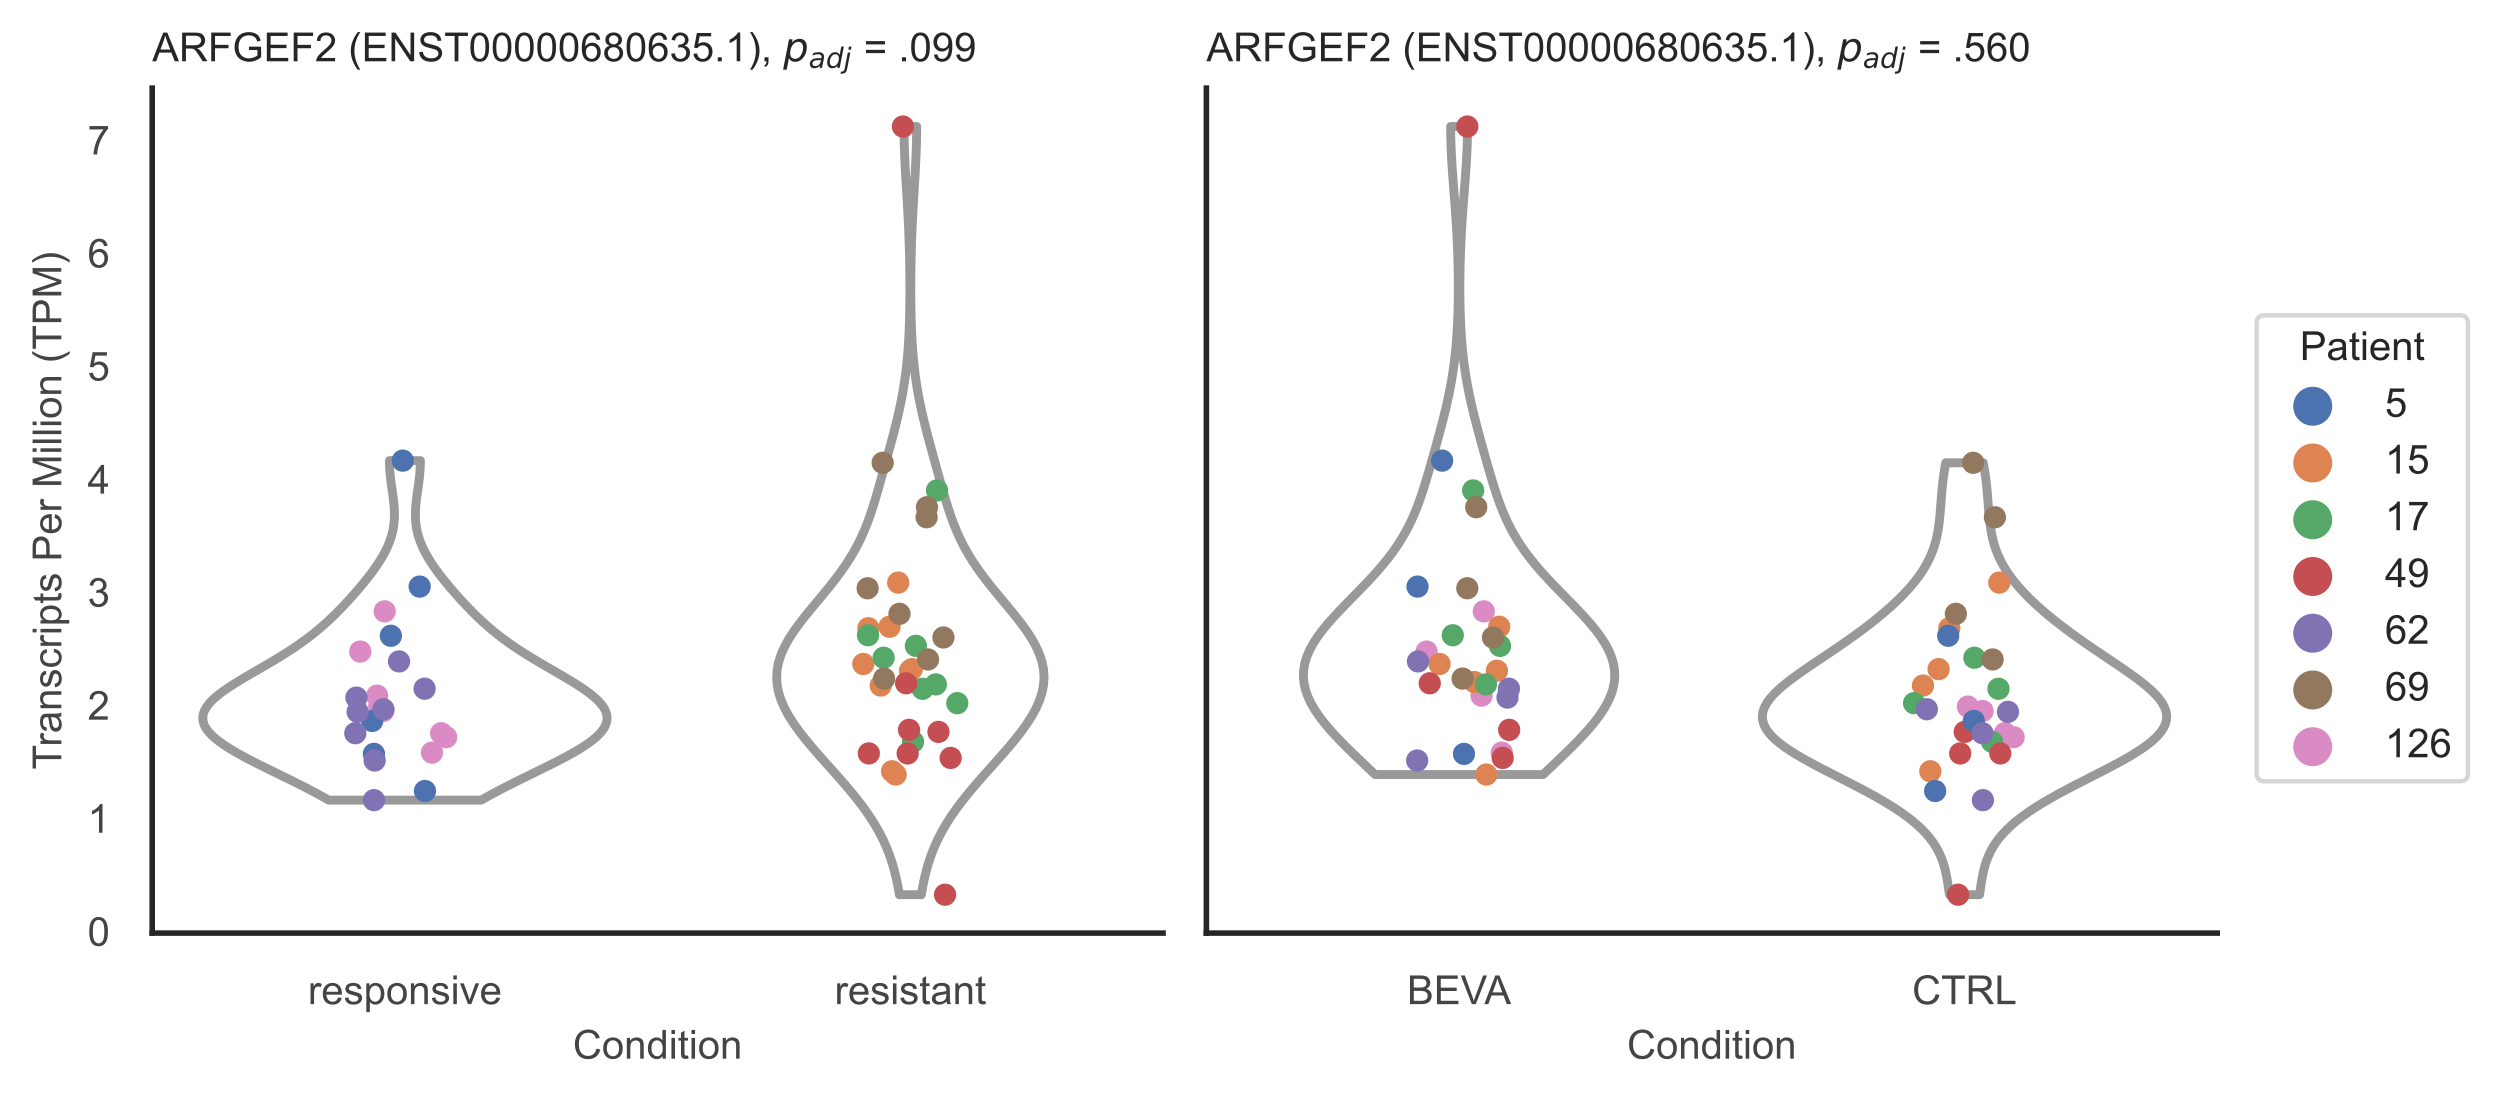 <?xml version="1.0" encoding="utf-8" standalone="no"?>
<!DOCTYPE svg PUBLIC "-//W3C//DTD SVG 1.1//EN"
  "http://www.w3.org/Graphics/SVG/1.1/DTD/svg11.dtd">
<!-- Created with matplotlib (https://matplotlib.org/) -->
<svg height="246.51pt" version="1.1" viewBox="0 0 560.891 246.51" width="560.891pt" xmlns="http://www.w3.org/2000/svg" xmlns:xlink="http://www.w3.org/1999/xlink">
 <defs>
  <style type="text/css">*{stroke-linecap:butt;stroke-linejoin:round;}</style>
 </defs>
 <g id="figure_1">
  <g id="patch_1">
   <path d="M 0 246.51 
L 560.891 246.51 
L 560.891 0 
L 0 0 
z
" style="fill:#ffffff;"/>
  </g>
  <g id="axes_1">
   <g id="patch_2">
    <path d="M 34.151 209.348 
L 260.939 209.348 
L 260.939 19.77 
L 34.151 19.77 
z
" style="fill:#ffffff;"/>
   </g>
   <g id="matplotlib.axis_1">
    <g id="xtick_1">
     <g id="text_1">
      <!-- responsive -->
      <g style="fill:#444444;" transform="translate(69.087 225.29)scale(0.09 -0.09)">
       <defs>
        <path d="M 6.5 0 
L 6.5 51.859 
L 14.406 51.859 
L 14.406 44 
Q 17.438 49.516 20 51.266 
Q 22.562 53.031 25.641 53.031 
Q 30.078 53.031 34.672 50.203 
L 31.641 42.047 
Q 28.422 43.953 25.203 43.953 
Q 22.312 43.953 20.016 42.219 
Q 17.719 40.484 16.75 37.406 
Q 15.281 32.719 15.281 27.156 
L 15.281 0 
z
" id="ArialMT-114"/>
        <path d="M 42.094 16.703 
L 51.172 15.578 
Q 49.031 7.625 43.219 3.219 
Q 37.406 -1.172 28.375 -1.172 
Q 17 -1.172 10.328 5.828 
Q 3.656 12.844 3.656 25.484 
Q 3.656 38.578 10.391 45.797 
Q 17.141 53.031 27.875 53.031 
Q 38.281 53.031 44.875 45.953 
Q 51.469 38.875 51.469 26.031 
Q 51.469 25.25 51.422 23.688 
L 12.75 23.688 
Q 13.234 15.141 17.578 10.594 
Q 21.922 6.062 28.422 6.062 
Q 33.25 6.062 36.672 8.594 
Q 40.094 11.141 42.094 16.703 
z
M 13.234 30.906 
L 42.188 30.906 
Q 41.609 37.453 38.875 40.719 
Q 34.672 45.797 27.984 45.797 
Q 21.922 45.797 17.797 41.75 
Q 13.672 37.703 13.234 30.906 
z
" id="ArialMT-101"/>
        <path d="M 3.078 15.484 
L 11.766 16.844 
Q 12.5 11.625 15.844 8.844 
Q 19.188 6.062 25.203 6.062 
Q 31.25 6.062 34.172 8.516 
Q 37.109 10.984 37.109 14.312 
Q 37.109 17.281 34.516 19 
Q 32.719 20.172 25.531 21.969 
Q 15.875 24.422 12.141 26.203 
Q 8.406 27.984 6.469 31.125 
Q 4.547 34.281 4.547 38.094 
Q 4.547 41.547 6.125 44.5 
Q 7.719 47.469 10.453 49.422 
Q 12.5 50.922 16.031 51.969 
Q 19.578 53.031 23.641 53.031 
Q 29.734 53.031 34.344 51.266 
Q 38.969 49.516 41.156 46.5 
Q 43.359 43.5 44.188 38.484 
L 35.594 37.312 
Q 35.016 41.312 32.203 43.547 
Q 29.391 45.797 24.266 45.797 
Q 18.219 45.797 15.625 43.797 
Q 13.031 41.797 13.031 39.109 
Q 13.031 37.406 14.109 36.031 
Q 15.188 34.625 17.484 33.688 
Q 18.797 33.203 25.25 31.453 
Q 34.578 28.953 38.25 27.359 
Q 41.938 25.781 44.031 22.75 
Q 46.141 19.734 46.141 15.234 
Q 46.141 10.844 43.578 6.953 
Q 41.016 3.078 36.172 0.953 
Q 31.344 -1.172 25.25 -1.172 
Q 15.141 -1.172 9.844 3.031 
Q 4.547 7.234 3.078 15.484 
z
" id="ArialMT-115"/>
        <path d="M 6.594 -19.875 
L 6.594 51.859 
L 14.594 51.859 
L 14.594 45.125 
Q 17.438 49.078 21 51.047 
Q 24.562 53.031 29.641 53.031 
Q 36.281 53.031 41.359 49.609 
Q 46.438 46.188 49.016 39.953 
Q 51.609 33.734 51.609 26.312 
Q 51.609 18.359 48.75 11.984 
Q 45.906 5.609 40.453 2.219 
Q 35.016 -1.172 29 -1.172 
Q 24.609 -1.172 21.109 0.688 
Q 17.625 2.547 15.375 5.375 
L 15.375 -19.875 
z
M 14.547 25.641 
Q 14.547 15.625 18.594 10.844 
Q 22.656 6.062 28.422 6.062 
Q 34.281 6.062 38.453 11.016 
Q 42.625 15.969 42.625 26.375 
Q 42.625 36.281 38.547 41.203 
Q 34.469 46.141 28.812 46.141 
Q 23.188 46.141 18.859 40.891 
Q 14.547 35.641 14.547 25.641 
z
" id="ArialMT-112"/>
        <path d="M 3.328 25.922 
Q 3.328 40.328 11.328 47.266 
Q 18.016 53.031 27.641 53.031 
Q 38.328 53.031 45.109 46.016 
Q 51.906 39.016 51.906 26.656 
Q 51.906 16.656 48.906 10.906 
Q 45.906 5.172 40.156 2 
Q 34.422 -1.172 27.641 -1.172 
Q 16.75 -1.172 10.031 5.812 
Q 3.328 12.797 3.328 25.922 
z
M 12.359 25.922 
Q 12.359 15.969 16.703 11.016 
Q 21.047 6.062 27.641 6.062 
Q 34.188 6.062 38.531 11.031 
Q 42.875 16.016 42.875 26.219 
Q 42.875 35.844 38.5 40.797 
Q 34.125 45.75 27.641 45.75 
Q 21.047 45.75 16.703 40.812 
Q 12.359 35.891 12.359 25.922 
z
" id="ArialMT-111"/>
        <path d="M 6.594 0 
L 6.594 51.859 
L 14.5 51.859 
L 14.5 44.484 
Q 20.219 53.031 31 53.031 
Q 35.688 53.031 39.625 51.344 
Q 43.562 49.656 45.516 46.922 
Q 47.469 44.188 48.25 40.438 
Q 48.734 37.984 48.734 31.891 
L 48.734 0 
L 39.938 0 
L 39.938 31.547 
Q 39.938 36.922 38.906 39.578 
Q 37.891 42.234 35.281 43.812 
Q 32.672 45.406 29.156 45.406 
Q 23.531 45.406 19.453 41.844 
Q 15.375 38.281 15.375 28.328 
L 15.375 0 
z
" id="ArialMT-110"/>
        <path d="M 6.641 61.469 
L 6.641 71.578 
L 15.438 71.578 
L 15.438 61.469 
z
M 6.641 0 
L 6.641 51.859 
L 15.438 51.859 
L 15.438 0 
z
" id="ArialMT-105"/>
        <path d="M 21 0 
L 1.266 51.859 
L 10.547 51.859 
L 21.688 20.797 
Q 23.484 15.766 25 10.359 
Q 26.172 14.453 28.266 20.219 
L 39.797 51.859 
L 48.828 51.859 
L 29.203 0 
z
" id="ArialMT-118"/>
       </defs>
       <use xlink:href="#ArialMT-114"/>
       <use x="33.301" xlink:href="#ArialMT-101"/>
       <use x="88.916" xlink:href="#ArialMT-115"/>
       <use x="138.916" xlink:href="#ArialMT-112"/>
       <use x="194.531" xlink:href="#ArialMT-111"/>
       <use x="250.146" xlink:href="#ArialMT-110"/>
       <use x="305.762" xlink:href="#ArialMT-115"/>
       <use x="355.762" xlink:href="#ArialMT-105"/>
       <use x="377.979" xlink:href="#ArialMT-118"/>
       <use x="427.979" xlink:href="#ArialMT-101"/>
      </g>
     </g>
    </g>
    <g id="xtick_2">
     <g id="text_2">
      <!-- resistant -->
      <g style="fill:#444444;" transform="translate(187.236 225.29)scale(0.09 -0.09)">
       <defs>
        <path d="M 25.781 7.859 
L 27.047 0.094 
Q 23.344 -0.688 20.406 -0.688 
Q 15.625 -0.688 12.984 0.828 
Q 10.359 2.344 9.281 4.812 
Q 8.203 7.281 8.203 15.188 
L 8.203 45.016 
L 1.766 45.016 
L 1.766 51.859 
L 8.203 51.859 
L 8.203 64.703 
L 16.938 69.969 
L 16.938 51.859 
L 25.781 51.859 
L 25.781 45.016 
L 16.938 45.016 
L 16.938 14.703 
Q 16.938 10.938 17.406 9.859 
Q 17.875 8.797 18.922 8.156 
Q 19.969 7.516 21.922 7.516 
Q 23.391 7.516 25.781 7.859 
z
" id="ArialMT-116"/>
        <path d="M 40.438 6.391 
Q 35.547 2.25 31.031 0.531 
Q 26.516 -1.172 21.344 -1.172 
Q 12.797 -1.172 8.203 3 
Q 3.609 7.172 3.609 13.672 
Q 3.609 17.484 5.344 20.625 
Q 7.078 23.781 9.891 25.688 
Q 12.703 27.594 16.219 28.562 
Q 18.797 29.25 24.031 29.891 
Q 34.672 31.156 39.703 32.906 
Q 39.75 34.719 39.75 35.203 
Q 39.75 40.578 37.25 42.781 
Q 33.891 45.75 27.25 45.75 
Q 21.047 45.75 18.094 43.578 
Q 15.141 41.406 13.719 35.891 
L 5.125 37.062 
Q 6.297 42.578 8.984 45.969 
Q 11.672 49.359 16.75 51.188 
Q 21.828 53.031 28.516 53.031 
Q 35.156 53.031 39.297 51.469 
Q 43.453 49.906 45.406 47.531 
Q 47.359 45.172 48.141 41.547 
Q 48.578 39.312 48.578 33.453 
L 48.578 21.734 
Q 48.578 9.469 49.141 6.219 
Q 49.703 2.984 51.375 0 
L 42.188 0 
Q 40.828 2.734 40.438 6.391 
z
M 39.703 26.031 
Q 34.906 24.078 25.344 22.703 
Q 19.922 21.922 17.672 20.938 
Q 15.438 19.969 14.203 18.094 
Q 12.984 16.219 12.984 13.922 
Q 12.984 10.406 15.641 8.062 
Q 18.312 5.719 23.438 5.719 
Q 28.516 5.719 32.469 7.938 
Q 36.422 10.156 38.281 14.016 
Q 39.703 17 39.703 22.797 
z
" id="ArialMT-97"/>
       </defs>
       <use xlink:href="#ArialMT-114"/>
       <use x="33.301" xlink:href="#ArialMT-101"/>
       <use x="88.916" xlink:href="#ArialMT-115"/>
       <use x="138.916" xlink:href="#ArialMT-105"/>
       <use x="161.133" xlink:href="#ArialMT-115"/>
       <use x="211.133" xlink:href="#ArialMT-116"/>
       <use x="238.916" xlink:href="#ArialMT-97"/>
       <use x="294.531" xlink:href="#ArialMT-110"/>
       <use x="350.146" xlink:href="#ArialMT-116"/>
      </g>
     </g>
    </g>
    <g id="text_3">
     <!-- Condition -->
     <g style="fill:#444444;" transform="translate(128.533 237.521)scale(0.09 -0.09)">
      <defs>
       <path d="M 58.797 25.094 
L 68.266 22.703 
Q 65.281 11.031 57.547 4.906 
Q 49.812 -1.219 38.625 -1.219 
Q 27.047 -1.219 19.797 3.484 
Q 12.547 8.203 8.766 17.141 
Q 4.984 26.078 4.984 36.328 
Q 4.984 47.516 9.25 55.828 
Q 13.531 64.156 21.406 68.469 
Q 29.297 72.797 38.766 72.797 
Q 49.516 72.797 56.828 67.328 
Q 64.156 61.859 67.047 51.953 
L 57.719 49.75 
Q 55.219 57.562 50.484 61.125 
Q 45.75 64.703 38.578 64.703 
Q 30.328 64.703 24.781 60.734 
Q 19.234 56.781 16.984 50.109 
Q 14.75 43.453 14.75 36.375 
Q 14.75 27.25 17.406 20.438 
Q 20.062 13.625 25.672 10.25 
Q 31.297 6.891 37.844 6.891 
Q 45.797 6.891 51.312 11.469 
Q 56.844 16.062 58.797 25.094 
z
" id="ArialMT-67"/>
       <path d="M 40.234 0 
L 40.234 6.547 
Q 35.297 -1.172 25.734 -1.172 
Q 19.531 -1.172 14.328 2.25 
Q 9.125 5.672 6.266 11.797 
Q 3.422 17.922 3.422 25.875 
Q 3.422 33.641 6 39.969 
Q 8.594 46.297 13.766 49.656 
Q 18.953 53.031 25.344 53.031 
Q 30.031 53.031 33.688 51.047 
Q 37.359 49.078 39.656 45.906 
L 39.656 71.578 
L 48.391 71.578 
L 48.391 0 
z
M 12.453 25.875 
Q 12.453 15.922 16.641 10.984 
Q 20.844 6.062 26.562 6.062 
Q 32.328 6.062 36.344 10.766 
Q 40.375 15.484 40.375 25.141 
Q 40.375 35.797 36.266 40.766 
Q 32.172 45.75 26.172 45.75 
Q 20.312 45.75 16.375 40.969 
Q 12.453 36.188 12.453 25.875 
z
" id="ArialMT-100"/>
      </defs>
      <use xlink:href="#ArialMT-67"/>
      <use x="72.217" xlink:href="#ArialMT-111"/>
      <use x="127.832" xlink:href="#ArialMT-110"/>
      <use x="183.447" xlink:href="#ArialMT-100"/>
      <use x="239.062" xlink:href="#ArialMT-105"/>
      <use x="261.279" xlink:href="#ArialMT-116"/>
      <use x="289.062" xlink:href="#ArialMT-105"/>
      <use x="311.279" xlink:href="#ArialMT-111"/>
      <use x="366.895" xlink:href="#ArialMT-110"/>
     </g>
    </g>
   </g>
   <g id="matplotlib.axis_2">
    <g id="ytick_1">
     <g id="text_4">
      <!-- 0 -->
      <g style="fill:#444444;" transform="translate(19.646 212.197)scale(0.09 -0.09)">
       <defs>
        <path d="M 4.156 35.297 
Q 4.156 48 6.766 55.734 
Q 9.375 63.484 14.516 67.672 
Q 19.672 71.875 27.484 71.875 
Q 33.25 71.875 37.594 69.547 
Q 41.938 67.234 44.766 62.859 
Q 47.609 58.5 49.219 52.219 
Q 50.828 45.953 50.828 35.297 
Q 50.828 22.703 48.234 14.969 
Q 45.656 7.234 40.5 3 
Q 35.359 -1.219 27.484 -1.219 
Q 17.141 -1.219 11.234 6.203 
Q 4.156 15.141 4.156 35.297 
z
M 13.188 35.297 
Q 13.188 17.672 17.312 11.828 
Q 21.438 6 27.484 6 
Q 33.547 6 37.672 11.859 
Q 41.797 17.719 41.797 35.297 
Q 41.797 52.984 37.672 58.781 
Q 33.547 64.594 27.391 64.594 
Q 21.344 64.594 17.719 59.469 
Q 13.188 52.938 13.188 35.297 
z
" id="ArialMT-48"/>
       </defs>
       <use xlink:href="#ArialMT-48"/>
      </g>
     </g>
    </g>
    <g id="ytick_2">
     <g id="text_5">
      <!-- 1 -->
      <g style="fill:#444444;" transform="translate(19.646 186.833)scale(0.09 -0.09)">
       <defs>
        <path d="M 37.25 0 
L 28.469 0 
L 28.469 56 
Q 25.297 52.984 20.141 49.953 
Q 14.984 46.922 10.891 45.406 
L 10.891 53.906 
Q 18.266 57.375 23.781 62.297 
Q 29.297 67.234 31.594 71.875 
L 37.25 71.875 
z
" id="ArialMT-49"/>
       </defs>
       <use xlink:href="#ArialMT-49"/>
      </g>
     </g>
    </g>
    <g id="ytick_3">
     <g id="text_6">
      <!-- 2 -->
      <g style="fill:#444444;" transform="translate(19.646 161.468)scale(0.09 -0.09)">
       <defs>
        <path d="M 50.344 8.453 
L 50.344 0 
L 3.031 0 
Q 2.938 3.172 4.047 6.109 
Q 5.859 10.938 9.828 15.625 
Q 13.812 20.312 21.344 26.469 
Q 33.016 36.031 37.109 41.625 
Q 41.219 47.219 41.219 52.203 
Q 41.219 57.422 37.469 61 
Q 33.734 64.594 27.734 64.594 
Q 21.391 64.594 17.578 60.781 
Q 13.766 56.984 13.719 50.25 
L 4.688 51.172 
Q 5.609 61.281 11.656 66.578 
Q 17.719 71.875 27.938 71.875 
Q 38.234 71.875 44.234 66.156 
Q 50.25 60.453 50.25 52 
Q 50.25 47.703 48.484 43.547 
Q 46.734 39.406 42.656 34.812 
Q 38.578 30.219 29.109 22.219 
Q 21.188 15.578 18.938 13.203 
Q 16.703 10.844 15.234 8.453 
z
" id="ArialMT-50"/>
       </defs>
       <use xlink:href="#ArialMT-50"/>
      </g>
     </g>
    </g>
    <g id="ytick_4">
     <g id="text_7">
      <!-- 3 -->
      <g style="fill:#444444;" transform="translate(19.646 136.104)scale(0.09 -0.09)">
       <defs>
        <path d="M 4.203 18.891 
L 12.984 20.062 
Q 14.5 12.594 18.141 9.297 
Q 21.781 6 27 6 
Q 33.203 6 37.469 10.297 
Q 41.75 14.594 41.75 20.953 
Q 41.75 27 37.797 30.922 
Q 33.844 34.859 27.734 34.859 
Q 25.25 34.859 21.531 33.891 
L 22.516 41.609 
Q 23.391 41.5 23.922 41.5 
Q 29.547 41.5 34.031 44.422 
Q 38.531 47.359 38.531 53.469 
Q 38.531 58.297 35.25 61.469 
Q 31.984 64.656 26.812 64.656 
Q 21.688 64.656 18.266 61.422 
Q 14.844 58.203 13.875 51.766 
L 5.078 53.328 
Q 6.688 62.156 12.391 67.016 
Q 18.109 71.875 26.609 71.875 
Q 32.469 71.875 37.391 69.359 
Q 42.328 66.844 44.938 62.5 
Q 47.562 58.156 47.562 53.266 
Q 47.562 48.641 45.062 44.828 
Q 42.578 41.016 37.703 38.766 
Q 44.047 37.312 47.562 32.688 
Q 51.078 28.078 51.078 21.141 
Q 51.078 11.766 44.234 5.25 
Q 37.406 -1.266 26.953 -1.266 
Q 17.531 -1.266 11.297 4.344 
Q 5.078 9.969 4.203 18.891 
z
" id="ArialMT-51"/>
       </defs>
       <use xlink:href="#ArialMT-51"/>
      </g>
     </g>
    </g>
    <g id="ytick_5">
     <g id="text_8">
      <!-- 4 -->
      <g style="fill:#444444;" transform="translate(19.646 110.74)scale(0.09 -0.09)">
       <defs>
        <path d="M 32.328 0 
L 32.328 17.141 
L 1.266 17.141 
L 1.266 25.203 
L 33.938 71.578 
L 41.109 71.578 
L 41.109 25.203 
L 50.781 25.203 
L 50.781 17.141 
L 41.109 17.141 
L 41.109 0 
z
M 32.328 25.203 
L 32.328 57.469 
L 9.906 25.203 
z
" id="ArialMT-52"/>
       </defs>
       <use xlink:href="#ArialMT-52"/>
      </g>
     </g>
    </g>
    <g id="ytick_6">
     <g id="text_9">
      <!-- 5 -->
      <g style="fill:#444444;" transform="translate(19.646 85.376)scale(0.09 -0.09)">
       <defs>
        <path d="M 4.156 18.75 
L 13.375 19.531 
Q 14.406 12.797 18.141 9.391 
Q 21.875 6 27.156 6 
Q 33.5 6 37.891 10.781 
Q 42.281 15.578 42.281 23.484 
Q 42.281 31 38.062 35.344 
Q 33.844 39.703 27 39.703 
Q 22.75 39.703 19.328 37.766 
Q 15.922 35.844 13.969 32.766 
L 5.719 33.844 
L 12.641 70.609 
L 48.25 70.609 
L 48.25 62.203 
L 19.672 62.203 
L 15.828 42.969 
Q 22.266 47.469 29.344 47.469 
Q 38.719 47.469 45.156 40.969 
Q 51.609 34.469 51.609 24.266 
Q 51.609 14.547 45.953 7.469 
Q 39.062 -1.219 27.156 -1.219 
Q 17.391 -1.219 11.203 4.25 
Q 5.031 9.719 4.156 18.75 
z
" id="ArialMT-53"/>
       </defs>
       <use xlink:href="#ArialMT-53"/>
      </g>
     </g>
    </g>
    <g id="ytick_7">
     <g id="text_10">
      <!-- 6 -->
      <g style="fill:#444444;" transform="translate(19.646 60.012)scale(0.09 -0.09)">
       <defs>
        <path d="M 49.75 54.047 
L 41.016 53.375 
Q 39.844 58.547 37.703 60.891 
Q 34.125 64.656 28.906 64.656 
Q 24.703 64.656 21.531 62.312 
Q 17.391 59.281 14.984 53.469 
Q 12.594 47.656 12.5 36.922 
Q 15.672 41.75 20.266 44.094 
Q 24.859 46.438 29.891 46.438 
Q 38.672 46.438 44.844 39.969 
Q 51.031 33.5 51.031 23.25 
Q 51.031 16.5 48.125 10.719 
Q 45.219 4.938 40.141 1.859 
Q 35.062 -1.219 28.609 -1.219 
Q 17.625 -1.219 10.688 6.859 
Q 3.766 14.938 3.766 33.5 
Q 3.766 54.25 11.422 63.672 
Q 18.109 71.875 29.438 71.875 
Q 37.891 71.875 43.281 67.141 
Q 48.688 62.406 49.75 54.047 
z
M 13.875 23.188 
Q 13.875 18.656 15.797 14.5 
Q 17.719 10.359 21.188 8.172 
Q 24.656 6 28.469 6 
Q 34.031 6 38.031 10.484 
Q 42.047 14.984 42.047 22.703 
Q 42.047 30.125 38.078 34.391 
Q 34.125 38.672 28.125 38.672 
Q 22.172 38.672 18.016 34.391 
Q 13.875 30.125 13.875 23.188 
z
" id="ArialMT-54"/>
       </defs>
       <use xlink:href="#ArialMT-54"/>
      </g>
     </g>
    </g>
    <g id="ytick_8">
     <g id="text_11">
      <!-- 7 -->
      <g style="fill:#444444;" transform="translate(19.646 34.648)scale(0.09 -0.09)">
       <defs>
        <path d="M 4.734 62.203 
L 4.734 70.656 
L 51.078 70.656 
L 51.078 63.812 
Q 44.234 56.547 37.516 44.484 
Q 30.812 32.422 27.156 19.672 
Q 24.516 10.688 23.781 0 
L 14.75 0 
Q 14.891 8.453 18.062 20.406 
Q 21.234 32.375 27.172 43.484 
Q 33.109 54.594 39.797 62.203 
z
" id="ArialMT-55"/>
       </defs>
       <use xlink:href="#ArialMT-55"/>
      </g>
     </g>
    </g>
    <g id="text_12">
     <!-- Transcripts Per Million (TPM) -->
     <g style="fill:#444444;" transform="translate(13.752 172.644)rotate(-90)scale(0.09 -0.09)">
      <defs>
       <path d="M 25.922 0 
L 25.922 63.141 
L 2.344 63.141 
L 2.344 71.578 
L 59.078 71.578 
L 59.078 63.141 
L 35.406 63.141 
L 35.406 0 
z
" id="ArialMT-84"/>
       <path d="M 40.438 19 
L 49.078 17.875 
Q 47.656 8.938 41.812 3.875 
Q 35.984 -1.172 27.484 -1.172 
Q 16.844 -1.172 10.375 5.781 
Q 3.906 12.75 3.906 25.734 
Q 3.906 34.125 6.688 40.422 
Q 9.469 46.734 15.156 49.875 
Q 20.844 53.031 27.547 53.031 
Q 35.984 53.031 41.359 48.75 
Q 46.734 44.484 48.25 36.625 
L 39.703 35.297 
Q 38.484 40.531 35.375 43.156 
Q 32.281 45.797 27.875 45.797 
Q 21.234 45.797 17.078 41.031 
Q 12.938 36.281 12.938 25.984 
Q 12.938 15.531 16.938 10.797 
Q 20.953 6.062 27.391 6.062 
Q 32.562 6.062 36.031 9.234 
Q 39.5 12.406 40.438 19 
z
" id="ArialMT-99"/>
       <path id="ArialMT-32"/>
       <path d="M 7.719 0 
L 7.719 71.578 
L 34.719 71.578 
Q 41.844 71.578 45.609 70.906 
Q 50.875 70.016 54.438 67.547 
Q 58.016 65.094 60.188 60.641 
Q 62.359 56.203 62.359 50.875 
Q 62.359 41.75 56.547 35.422 
Q 50.734 29.109 35.547 29.109 
L 17.188 29.109 
L 17.188 0 
z
M 17.188 37.547 
L 35.688 37.547 
Q 44.875 37.547 48.734 40.969 
Q 52.594 44.391 52.594 50.594 
Q 52.594 55.078 50.312 58.266 
Q 48.047 61.469 44.344 62.5 
Q 41.938 63.141 35.5 63.141 
L 17.188 63.141 
z
" id="ArialMT-80"/>
       <path d="M 7.422 0 
L 7.422 71.578 
L 21.688 71.578 
L 38.625 20.906 
Q 40.969 13.812 42.047 10.297 
Q 43.266 14.203 45.844 21.781 
L 62.984 71.578 
L 75.734 71.578 
L 75.734 0 
L 66.609 0 
L 66.609 59.906 
L 45.797 0 
L 37.25 0 
L 16.547 60.938 
L 16.547 0 
z
" id="ArialMT-77"/>
       <path d="M 6.391 0 
L 6.391 71.578 
L 15.188 71.578 
L 15.188 0 
z
" id="ArialMT-108"/>
       <path d="M 23.391 -21.047 
Q 16.109 -11.859 11.078 0.438 
Q 6.062 12.75 6.062 25.922 
Q 6.062 37.547 9.812 48.188 
Q 14.203 60.547 23.391 72.797 
L 29.688 72.797 
Q 23.781 62.641 21.875 58.297 
Q 18.891 51.562 17.188 44.234 
Q 15.094 35.109 15.094 25.875 
Q 15.094 2.391 29.688 -21.047 
z
" id="ArialMT-40"/>
       <path d="M 12.359 -21.047 
L 6.062 -21.047 
Q 20.656 2.391 20.656 25.875 
Q 20.656 35.062 18.562 44.094 
Q 16.891 51.422 13.922 58.156 
Q 12.016 62.547 6.062 72.797 
L 12.359 72.797 
Q 21.531 60.547 25.922 48.188 
Q 29.688 37.547 29.688 25.922 
Q 29.688 12.75 24.625 0.438 
Q 19.578 -11.859 12.359 -21.047 
z
" id="ArialMT-41"/>
      </defs>
      <use xlink:href="#ArialMT-84"/>
      <use x="57.334" xlink:href="#ArialMT-114"/>
      <use x="90.635" xlink:href="#ArialMT-97"/>
      <use x="146.25" xlink:href="#ArialMT-110"/>
      <use x="201.865" xlink:href="#ArialMT-115"/>
      <use x="251.865" xlink:href="#ArialMT-99"/>
      <use x="301.865" xlink:href="#ArialMT-114"/>
      <use x="335.166" xlink:href="#ArialMT-105"/>
      <use x="357.383" xlink:href="#ArialMT-112"/>
      <use x="412.998" xlink:href="#ArialMT-116"/>
      <use x="440.781" xlink:href="#ArialMT-115"/>
      <use x="490.781" xlink:href="#ArialMT-32"/>
      <use x="518.564" xlink:href="#ArialMT-80"/>
      <use x="585.264" xlink:href="#ArialMT-101"/>
      <use x="640.879" xlink:href="#ArialMT-114"/>
      <use x="674.18" xlink:href="#ArialMT-32"/>
      <use x="701.963" xlink:href="#ArialMT-77"/>
      <use x="785.264" xlink:href="#ArialMT-105"/>
      <use x="807.48" xlink:href="#ArialMT-108"/>
      <use x="829.697" xlink:href="#ArialMT-108"/>
      <use x="851.914" xlink:href="#ArialMT-105"/>
      <use x="874.131" xlink:href="#ArialMT-111"/>
      <use x="929.746" xlink:href="#ArialMT-110"/>
      <use x="985.361" xlink:href="#ArialMT-32"/>
      <use x="1013.145" xlink:href="#ArialMT-40"/>
      <use x="1046.445" xlink:href="#ArialMT-84"/>
      <use x="1107.529" xlink:href="#ArialMT-80"/>
      <use x="1174.229" xlink:href="#ArialMT-77"/>
      <use x="1257.529" xlink:href="#ArialMT-41"/>
     </g>
    </g>
   </g>
   <g id="PolyCollection_1">
    <defs>
     <path d="M 107.945 -66.993 
L 73.75 -66.993 
L 72.387 -67.762 
L 70.977 -68.532 
L 69.524 -69.301 
L 68.033 -70.07 
L 66.51 -70.84 
L 64.962 -71.609 
L 63.398 -72.379 
L 61.825 -73.148 
L 60.255 -73.918 
L 58.698 -74.687 
L 57.166 -75.456 
L 55.673 -76.226 
L 54.231 -76.995 
L 52.855 -77.765 
L 51.559 -78.534 
L 50.356 -79.303 
L 49.26 -80.073 
L 48.284 -80.842 
L 47.44 -81.612 
L 46.738 -82.381 
L 46.186 -83.151 
L 45.792 -83.92 
L 45.559 -84.689 
L 45.49 -85.459 
L 45.585 -86.228 
L 45.841 -86.998 
L 46.253 -87.767 
L 46.814 -88.536 
L 47.514 -89.306 
L 48.341 -90.075 
L 49.284 -90.845 
L 50.327 -91.614 
L 51.455 -92.384 
L 52.654 -93.153 
L 53.907 -93.922 
L 55.2 -94.692 
L 56.517 -95.461 
L 57.846 -96.231 
L 59.173 -97 
L 60.488 -97.769 
L 61.782 -98.539 
L 63.046 -99.308 
L 64.274 -100.078 
L 65.462 -100.847 
L 66.607 -101.617 
L 67.706 -102.386 
L 68.761 -103.155 
L 69.771 -103.925 
L 70.739 -104.694 
L 71.666 -105.464 
L 72.556 -106.233 
L 73.412 -107.002 
L 74.237 -107.772 
L 75.034 -108.541 
L 75.807 -109.311 
L 76.559 -110.08 
L 77.291 -110.85 
L 78.007 -111.619 
L 78.707 -112.388 
L 79.393 -113.158 
L 80.065 -113.927 
L 80.723 -114.697 
L 81.366 -115.466 
L 81.994 -116.236 
L 82.604 -117.005 
L 83.195 -117.774 
L 83.765 -118.544 
L 84.312 -119.313 
L 84.834 -120.083 
L 85.327 -120.852 
L 85.79 -121.621 
L 86.22 -122.391 
L 86.616 -123.16 
L 86.976 -123.93 
L 87.298 -124.699 
L 87.582 -125.469 
L 87.826 -126.238 
L 88.031 -127.007 
L 88.197 -127.777 
L 88.325 -128.546 
L 88.416 -129.316 
L 88.473 -130.085 
L 88.496 -130.854 
L 88.49 -131.624 
L 88.457 -132.393 
L 88.401 -133.163 
L 88.326 -133.932 
L 88.235 -134.702 
L 88.133 -135.471 
L 88.024 -136.24 
L 87.913 -137.01 
L 87.804 -137.779 
L 87.701 -138.549 
L 87.607 -139.318 
L 87.527 -140.087 
L 87.462 -140.857 
L 87.417 -141.626 
L 87.392 -142.396 
L 87.389 -143.165 
L 94.307 -143.165 
L 94.307 -143.165 
L 94.304 -142.396 
L 94.279 -141.626 
L 94.233 -140.857 
L 94.169 -140.087 
L 94.088 -139.318 
L 93.995 -138.549 
L 93.891 -137.779 
L 93.782 -137.01 
L 93.671 -136.24 
L 93.563 -135.471 
L 93.461 -134.702 
L 93.37 -133.932 
L 93.294 -133.163 
L 93.238 -132.393 
L 93.205 -131.624 
L 93.199 -130.854 
L 93.223 -130.085 
L 93.279 -129.316 
L 93.371 -128.546 
L 93.499 -127.777 
L 93.665 -127.007 
L 93.87 -126.238 
L 94.114 -125.469 
L 94.398 -124.699 
L 94.72 -123.93 
L 95.079 -123.16 
L 95.475 -122.391 
L 95.906 -121.621 
L 96.369 -120.852 
L 96.862 -120.083 
L 97.383 -119.313 
L 97.93 -118.544 
L 98.5 -117.774 
L 99.092 -117.005 
L 99.702 -116.236 
L 100.329 -115.466 
L 100.973 -114.697 
L 101.63 -113.927 
L 102.302 -113.158 
L 102.988 -112.388 
L 103.688 -111.619 
L 104.404 -110.85 
L 105.137 -110.08 
L 105.888 -109.311 
L 106.661 -108.541 
L 107.459 -107.772 
L 108.284 -107.002 
L 109.14 -106.233 
L 110.029 -105.464 
L 110.957 -104.694 
L 111.924 -103.925 
L 112.935 -103.155 
L 113.989 -102.386 
L 115.089 -101.617 
L 116.234 -100.847 
L 117.422 -100.078 
L 118.65 -99.308 
L 119.914 -98.539 
L 121.207 -97.769 
L 122.522 -97 
L 123.85 -96.231 
L 125.178 -95.461 
L 126.496 -94.692 
L 127.789 -93.922 
L 129.042 -93.153 
L 130.241 -92.384 
L 131.369 -91.614 
L 132.412 -90.845 
L 133.354 -90.075 
L 134.182 -89.306 
L 134.881 -88.536 
L 135.442 -87.767 
L 135.854 -86.998 
L 136.11 -86.228 
L 136.205 -85.459 
L 136.137 -84.689 
L 135.904 -83.92 
L 135.51 -83.151 
L 134.958 -82.381 
L 134.255 -81.612 
L 133.411 -80.842 
L 132.435 -80.073 
L 131.34 -79.303 
L 130.137 -78.534 
L 128.84 -77.765 
L 127.464 -76.995 
L 126.023 -76.226 
L 124.529 -75.456 
L 122.998 -74.687 
L 121.441 -73.918 
L 119.871 -73.148 
L 118.298 -72.379 
L 116.733 -71.609 
L 115.186 -70.84 
L 113.663 -70.07 
L 112.172 -69.301 
L 110.719 -68.532 
L 109.308 -67.762 
L 107.945 -66.993 
z
" id="m12a5bbc452" style="stroke:#999999;stroke-width:2;"/>
    </defs>
    <g clip-path="url(#pe20b44152f)">
     <use style="fill:#ffffff;stroke:#999999;stroke-width:2;" x="0" xlink:href="#m12a5bbc452" y="246.51"/>
    </g>
   </g>
   <g id="PolyCollection_2">
    <defs>
     <path d="M 206.702 -45.779 
L 201.782 -45.779 
L 201.477 -47.52 
L 201.121 -49.26 
L 200.703 -51.001 
L 200.211 -52.742 
L 199.634 -54.483 
L 198.962 -56.224 
L 198.188 -57.965 
L 197.306 -59.706 
L 196.315 -61.446 
L 195.213 -63.187 
L 194.008 -64.928 
L 192.705 -66.669 
L 191.317 -68.41 
L 189.859 -70.151 
L 188.348 -71.891 
L 186.804 -73.632 
L 185.247 -75.373 
L 183.702 -77.114 
L 182.192 -78.855 
L 180.742 -80.596 
L 179.379 -82.337 
L 178.127 -84.077 
L 177.012 -85.818 
L 176.058 -87.559 
L 175.287 -89.3 
L 174.718 -91.041 
L 174.367 -92.782 
L 174.244 -94.522 
L 174.356 -96.263 
L 174.7 -98.004 
L 175.27 -99.745 
L 176.051 -101.486 
L 177.022 -103.227 
L 178.155 -104.968 
L 179.421 -106.708 
L 180.784 -108.449 
L 182.21 -110.19 
L 183.662 -111.931 
L 185.107 -113.672 
L 186.516 -115.413 
L 187.863 -117.153 
L 189.128 -118.894 
L 190.298 -120.635 
L 191.365 -122.376 
L 192.329 -124.117 
L 193.193 -125.858 
L 193.966 -127.599 
L 194.659 -129.339 
L 195.286 -131.08 
L 195.86 -132.821 
L 196.396 -134.562 
L 196.906 -136.303 
L 197.401 -138.044 
L 197.887 -139.784 
L 198.37 -141.525 
L 198.852 -143.266 
L 199.332 -145.007 
L 199.808 -146.748 
L 200.275 -148.489 
L 200.729 -150.229 
L 201.164 -151.97 
L 201.575 -153.711 
L 201.959 -155.452 
L 202.31 -157.193 
L 202.627 -158.934 
L 202.909 -160.675 
L 203.155 -162.415 
L 203.367 -164.156 
L 203.547 -165.897 
L 203.696 -167.638 
L 203.818 -169.379 
L 203.915 -171.12 
L 203.992 -172.86 
L 204.05 -174.601 
L 204.092 -176.342 
L 204.121 -178.083 
L 204.137 -179.824 
L 204.143 -181.565 
L 204.14 -183.306 
L 204.126 -185.046 
L 204.104 -186.787 
L 204.072 -188.528 
L 204.03 -190.269 
L 203.978 -192.01 
L 203.916 -193.751 
L 203.844 -195.491 
L 203.763 -197.232 
L 203.672 -198.973 
L 203.575 -200.714 
L 203.472 -202.455 
L 203.367 -204.196 
L 203.262 -205.937 
L 203.161 -207.677 
L 203.067 -209.418 
L 202.985 -211.159 
L 202.916 -212.9 
L 202.865 -214.641 
L 202.834 -216.382 
L 202.823 -218.122 
L 205.661 -218.122 
L 205.661 -218.122 
L 205.65 -216.382 
L 205.618 -214.641 
L 205.567 -212.9 
L 205.499 -211.159 
L 205.416 -209.418 
L 205.323 -207.677 
L 205.222 -205.937 
L 205.117 -204.196 
L 205.012 -202.455 
L 204.909 -200.714 
L 204.811 -198.973 
L 204.721 -197.232 
L 204.64 -195.491 
L 204.568 -193.751 
L 204.506 -192.01 
L 204.454 -190.269 
L 204.412 -188.528 
L 204.38 -186.787 
L 204.357 -185.046 
L 204.344 -183.306 
L 204.34 -181.565 
L 204.346 -179.824 
L 204.363 -178.083 
L 204.392 -176.342 
L 204.434 -174.601 
L 204.492 -172.86 
L 204.569 -171.12 
L 204.666 -169.379 
L 204.788 -167.638 
L 204.937 -165.897 
L 205.117 -164.156 
L 205.328 -162.415 
L 205.575 -160.675 
L 205.857 -158.934 
L 206.174 -157.193 
L 206.525 -155.452 
L 206.908 -153.711 
L 207.32 -151.97 
L 207.755 -150.229 
L 208.209 -148.489 
L 208.676 -146.748 
L 209.152 -145.007 
L 209.632 -143.266 
L 210.114 -141.525 
L 210.597 -139.784 
L 211.083 -138.044 
L 211.577 -136.303 
L 212.087 -134.562 
L 212.624 -132.821 
L 213.198 -131.08 
L 213.825 -129.339 
L 214.518 -127.599 
L 215.291 -125.858 
L 216.155 -124.117 
L 217.119 -122.376 
L 218.186 -120.635 
L 219.356 -118.894 
L 220.621 -117.153 
L 221.968 -115.413 
L 223.376 -113.672 
L 224.822 -111.931 
L 226.274 -110.19 
L 227.7 -108.449 
L 229.063 -106.708 
L 230.329 -104.968 
L 231.462 -103.227 
L 232.433 -101.486 
L 233.213 -99.745 
L 233.783 -98.004 
L 234.128 -96.263 
L 234.24 -94.522 
L 234.117 -92.782 
L 233.766 -91.041 
L 233.197 -89.3 
L 232.426 -87.559 
L 231.471 -85.818 
L 230.356 -84.077 
L 229.105 -82.337 
L 227.741 -80.596 
L 226.292 -78.855 
L 224.782 -77.114 
L 223.237 -75.373 
L 221.68 -73.632 
L 220.136 -71.891 
L 218.624 -70.151 
L 217.166 -68.41 
L 215.779 -66.669 
L 214.476 -64.928 
L 213.27 -63.187 
L 212.169 -61.446 
L 211.177 -59.706 
L 210.296 -57.965 
L 209.522 -56.224 
L 208.85 -54.483 
L 208.273 -52.742 
L 207.781 -51.001 
L 207.362 -49.26 
L 207.006 -47.52 
L 206.702 -45.779 
z
" id="mea0d31a65c" style="stroke:#999999;stroke-width:2;"/>
    </defs>
    <g clip-path="url(#pe20b44152f)">
     <use style="fill:#ffffff;stroke:#999999;stroke-width:2;" x="0" xlink:href="#mea0d31a65c" y="246.51"/>
    </g>
   </g>
   <g id="PathCollection_1"/>
   <g id="PathCollection_2"/>
   <g id="PathCollection_3"/>
   <g id="PathCollection_4"/>
   <g id="PathCollection_5"/>
   <g id="PathCollection_6"/>
   <g id="PathCollection_7"/>
   <g id="patch_3">
    <path d="M 34.151 209.348 
L 34.151 19.77 
" style="fill:none;stroke:#262626;stroke-linecap:square;stroke-linejoin:miter;stroke-width:1.25;"/>
   </g>
   <g id="patch_4">
    <path d="M 34.151 209.348 
L 260.939 209.348 
" style="fill:none;stroke:#262626;stroke-linecap:square;stroke-linejoin:miter;stroke-width:1.25;"/>
   </g>
   <g id="PathCollection_8">
    <defs>
     <path d="M 0 2.5 
C 0.663 2.5 1.299 2.237 1.768 1.768 
C 2.237 1.299 2.5 0.663 2.5 -0 
C 2.5 -0.663 2.237 -1.299 1.768 -1.768 
C 1.299 -2.237 0.663 -2.5 0 -2.5 
C -0.663 -2.5 -1.299 -2.237 -1.768 -1.768 
C -2.237 -1.299 -2.5 -0.663 -2.5 0 
C -2.5 0.663 -2.237 1.299 -1.768 1.768 
C -1.299 2.237 -0.663 2.5 0 2.5 
z
" id="C0_0_05a3a13825"/>
    </defs>
    <g clip-path="url(#pe20b44152f)">
     <use style="fill:#da8bc3;" x="86.307" xlink:href="#C0_0_05a3a13825" y="137.164"/>
    </g>
    <g clip-path="url(#pe20b44152f)">
     <use style="fill:#da8bc3;" x="80.826" xlink:href="#C0_0_05a3a13825" y="146.188"/>
    </g>
    <g clip-path="url(#pe20b44152f)">
     <use style="fill:#da8bc3;" x="96.917" xlink:href="#C0_0_05a3a13825" y="168.855"/>
    </g>
    <g clip-path="url(#pe20b44152f)">
     <use style="fill:#da8bc3;" x="84.602" xlink:href="#C0_0_05a3a13825" y="156.074"/>
    </g>
    <g clip-path="url(#pe20b44152f)">
     <use style="fill:#da8bc3;" x="98.973" xlink:href="#C0_0_05a3a13825" y="164.496"/>
    </g>
    <g clip-path="url(#pe20b44152f)">
     <use style="fill:#da8bc3;" x="100.105" xlink:href="#C0_0_05a3a13825" y="165.389"/>
    </g>
    <g clip-path="url(#pe20b44152f)">
     <use style="fill:#da8bc3;" x="85.08" xlink:href="#C0_0_05a3a13825" y="158.531"/>
    </g>
    <g clip-path="url(#pe20b44152f)">
     <use style="fill:#da8bc3;" x="85.994" xlink:href="#C0_0_05a3a13825" y="159.509"/>
    </g>
    <g clip-path="url(#pe20b44152f)">
     <use style="fill:#4c72b0;" x="83.894" xlink:href="#C0_0_05a3a13825" y="169.138"/>
    </g>
    <g clip-path="url(#pe20b44152f)">
     <use style="fill:#4c72b0;" x="94.159" xlink:href="#C0_0_05a3a13825" y="131.602"/>
    </g>
    <g clip-path="url(#pe20b44152f)">
     <use style="fill:#4c72b0;" x="90.365" xlink:href="#C0_0_05a3a13825" y="103.345"/>
    </g>
    <g clip-path="url(#pe20b44152f)">
     <use style="fill:#4c72b0;" x="95.345" xlink:href="#C0_0_05a3a13825" y="177.466"/>
    </g>
    <g clip-path="url(#pe20b44152f)">
     <use style="fill:#4c72b0;" x="83.504" xlink:href="#C0_0_05a3a13825" y="161.746"/>
    </g>
    <g clip-path="url(#pe20b44152f)">
     <use style="fill:#4c72b0;" x="87.695" xlink:href="#C0_0_05a3a13825" y="142.64"/>
    </g>
    <g clip-path="url(#pe20b44152f)">
     <use style="fill:#8172b3;" x="95.267" xlink:href="#C0_0_05a3a13825" y="154.516"/>
    </g>
    <g clip-path="url(#pe20b44152f)">
     <use style="fill:#8172b3;" x="79.964" xlink:href="#C0_0_05a3a13825" y="156.506"/>
    </g>
    <g clip-path="url(#pe20b44152f)">
     <use style="fill:#8172b3;" x="89.53" xlink:href="#C0_0_05a3a13825" y="148.395"/>
    </g>
    <g clip-path="url(#pe20b44152f)">
     <use style="fill:#8172b3;" x="84.049" xlink:href="#C0_0_05a3a13825" y="170.626"/>
    </g>
    <g clip-path="url(#pe20b44152f)">
     <use style="fill:#8172b3;" x="80.233" xlink:href="#C0_0_05a3a13825" y="159.707"/>
    </g>
    <g clip-path="url(#pe20b44152f)">
     <use style="fill:#8172b3;" x="79.717" xlink:href="#C0_0_05a3a13825" y="164.499"/>
    </g>
    <g clip-path="url(#pe20b44152f)">
     <use style="fill:#8172b3;" x="83.9" xlink:href="#C0_0_05a3a13825" y="179.517"/>
    </g>
    <g clip-path="url(#pe20b44152f)">
     <use style="fill:#8172b3;" x="86.017" xlink:href="#C0_0_05a3a13825" y="159.126"/>
    </g>
   </g>
   <g id="PathCollection_9">
    <defs>
     <path d="M 0 2.5 
C 0.663 2.5 1.299 2.237 1.768 1.768 
C 2.237 1.299 2.5 0.663 2.5 -0 
C 2.5 -0.663 2.237 -1.299 1.768 -1.768 
C 1.299 -2.237 0.663 -2.5 0 -2.5 
C -0.663 -2.5 -1.299 -2.237 -1.768 -1.768 
C -2.237 -1.299 -2.5 -0.663 -2.5 0 
C -2.5 0.663 -2.237 1.299 -1.768 1.768 
C -1.299 2.237 -0.663 2.5 0 2.5 
z
" id="C1_0_ca662ff577"/>
    </defs>
    <g clip-path="url(#pe20b44152f)">
     <use style="fill:#dd8452;" x="200.94" xlink:href="#C1_0_ca662ff577" y="173.773"/>
    </g>
    <g clip-path="url(#pe20b44152f)">
     <use style="fill:#dd8452;" x="203.623" xlink:href="#C1_0_ca662ff577" y="153.022"/>
    </g>
    <g clip-path="url(#pe20b44152f)">
     <use style="fill:#dd8452;" x="193.687" xlink:href="#C1_0_ca662ff577" y="148.971"/>
    </g>
    <g clip-path="url(#pe20b44152f)">
     <use style="fill:#dd8452;" x="199.579" xlink:href="#C1_0_ca662ff577" y="140.615"/>
    </g>
    <g clip-path="url(#pe20b44152f)">
     <use style="fill:#dd8452;" x="204.158" xlink:href="#C1_0_ca662ff577" y="150.484"/>
    </g>
    <g clip-path="url(#pe20b44152f)">
     <use style="fill:#dd8452;" x="197.6" xlink:href="#C1_0_ca662ff577" y="153.804"/>
    </g>
    <g clip-path="url(#pe20b44152f)">
     <use style="fill:#dd8452;" x="200.15" xlink:href="#C1_0_ca662ff577" y="173.038"/>
    </g>
    <g clip-path="url(#pe20b44152f)">
     <use style="fill:#dd8452;" x="204.573" xlink:href="#C1_0_ca662ff577" y="150.125"/>
    </g>
    <g clip-path="url(#pe20b44152f)">
     <use style="fill:#dd8452;" x="194.831" xlink:href="#C1_0_ca662ff577" y="140.944"/>
    </g>
    <g clip-path="url(#pe20b44152f)">
     <use style="fill:#dd8452;" x="201.517" xlink:href="#C1_0_ca662ff577" y="130.712"/>
    </g>
    <g clip-path="url(#pe20b44152f)">
     <use style="fill:#55a868;" x="209.957" xlink:href="#C1_0_ca662ff577" y="153.551"/>
    </g>
    <g clip-path="url(#pe20b44152f)">
     <use style="fill:#55a868;" x="210.221" xlink:href="#C1_0_ca662ff577" y="110.033"/>
    </g>
    <g clip-path="url(#pe20b44152f)">
     <use style="fill:#55a868;" x="194.742" xlink:href="#C1_0_ca662ff577" y="142.523"/>
    </g>
    <g clip-path="url(#pe20b44152f)">
     <use style="fill:#55a868;" x="205.479" xlink:href="#C1_0_ca662ff577" y="144.903"/>
    </g>
    <g clip-path="url(#pe20b44152f)">
     <use style="fill:#55a868;" x="206.988" xlink:href="#C1_0_ca662ff577" y="154.533"/>
    </g>
    <g clip-path="url(#pe20b44152f)">
     <use style="fill:#55a868;" x="214.771" xlink:href="#C1_0_ca662ff577" y="157.759"/>
    </g>
    <g clip-path="url(#pe20b44152f)">
     <use style="fill:#55a868;" x="198.245" xlink:href="#C1_0_ca662ff577" y="147.569"/>
    </g>
    <g clip-path="url(#pe20b44152f)">
     <use style="fill:#55a868;" x="204.856" xlink:href="#C1_0_ca662ff577" y="166.426"/>
    </g>
    <g clip-path="url(#pe20b44152f)">
     <use style="fill:#c44e52;" x="203.297" xlink:href="#C1_0_ca662ff577" y="153.299"/>
    </g>
    <g clip-path="url(#pe20b44152f)">
     <use style="fill:#c44e52;" x="203.951" xlink:href="#C1_0_ca662ff577" y="163.747"/>
    </g>
    <g clip-path="url(#pe20b44152f)">
     <use style="fill:#c44e52;" x="213.282" xlink:href="#C1_0_ca662ff577" y="170.043"/>
    </g>
    <g clip-path="url(#pe20b44152f)">
     <use style="fill:#c44e52;" x="202.578" xlink:href="#C1_0_ca662ff577" y="28.387"/>
    </g>
    <g clip-path="url(#pe20b44152f)">
     <use style="fill:#c44e52;" x="194.924" xlink:href="#C1_0_ca662ff577" y="169.033"/>
    </g>
    <g clip-path="url(#pe20b44152f)">
     <use style="fill:#c44e52;" x="212.027" xlink:href="#C1_0_ca662ff577" y="200.731"/>
    </g>
    <g clip-path="url(#pe20b44152f)">
     <use style="fill:#c44e52;" x="203.637" xlink:href="#C1_0_ca662ff577" y="169.044"/>
    </g>
    <g clip-path="url(#pe20b44152f)">
     <use style="fill:#c44e52;" x="210.554" xlink:href="#C1_0_ca662ff577" y="164.202"/>
    </g>
    <g clip-path="url(#pe20b44152f)">
     <use style="fill:#937860;" x="207.973" xlink:href="#C1_0_ca662ff577" y="113.794"/>
    </g>
    <g clip-path="url(#pe20b44152f)">
     <use style="fill:#937860;" x="211.666" xlink:href="#C1_0_ca662ff577" y="143.019"/>
    </g>
    <g clip-path="url(#pe20b44152f)">
     <use style="fill:#937860;" x="194.66" xlink:href="#C1_0_ca662ff577" y="131.978"/>
    </g>
    <g clip-path="url(#pe20b44152f)">
     <use style="fill:#937860;" x="198.354" xlink:href="#C1_0_ca662ff577" y="152.241"/>
    </g>
    <g clip-path="url(#pe20b44152f)">
     <use style="fill:#937860;" x="201.803" xlink:href="#C1_0_ca662ff577" y="137.715"/>
    </g>
    <g clip-path="url(#pe20b44152f)">
     <use style="fill:#937860;" x="208.202" xlink:href="#C1_0_ca662ff577" y="147.953"/>
    </g>
    <g clip-path="url(#pe20b44152f)">
     <use style="fill:#937860;" x="207.89" xlink:href="#C1_0_ca662ff577" y="116.048"/>
    </g>
    <g clip-path="url(#pe20b44152f)">
     <use style="fill:#937860;" x="198.033" xlink:href="#C1_0_ca662ff577" y="103.827"/>
    </g>
   </g>
   <g id="text_13">
    <!-- ARFGEF2 (ENST00000680635.1), $p_{adj}$ = .099 -->
    <g style="fill:#262626;" transform="translate(34.151 13.77)scale(0.09 -0.09)">
     <defs>
      <path d="M -0.141 0 
L 27.344 71.578 
L 37.547 71.578 
L 66.844 0 
L 56.062 0 
L 47.703 21.688 
L 17.781 21.688 
L 9.906 0 
z
M 20.516 29.391 
L 44.781 29.391 
L 37.312 49.219 
Q 33.891 58.25 32.234 64.062 
Q 30.859 57.172 28.375 50.391 
z
" id="ArialMT-65"/>
      <path d="M 7.859 0 
L 7.859 71.578 
L 39.594 71.578 
Q 49.172 71.578 54.141 69.641 
Q 59.125 67.719 62.109 62.828 
Q 65.094 57.953 65.094 52.047 
Q 65.094 44.438 60.156 39.203 
Q 55.219 33.984 44.922 32.562 
Q 48.688 30.766 50.641 29 
Q 54.781 25.203 58.5 19.484 
L 70.953 0 
L 59.031 0 
L 49.562 14.891 
Q 45.406 21.344 42.719 24.75 
Q 40.047 28.172 37.922 29.531 
Q 35.797 30.906 33.594 31.453 
Q 31.984 31.781 28.328 31.781 
L 17.328 31.781 
L 17.328 0 
z
M 17.328 39.984 
L 37.703 39.984 
Q 44.188 39.984 47.844 41.328 
Q 51.516 42.672 53.422 45.625 
Q 55.328 48.578 55.328 52.047 
Q 55.328 57.125 51.641 60.391 
Q 47.953 63.672 39.984 63.672 
L 17.328 63.672 
z
" id="ArialMT-82"/>
      <path d="M 8.203 0 
L 8.203 71.578 
L 56.5 71.578 
L 56.5 63.141 
L 17.672 63.141 
L 17.672 40.969 
L 51.266 40.969 
L 51.266 32.516 
L 17.672 32.516 
L 17.672 0 
z
" id="ArialMT-70"/>
      <path d="M 41.219 28.078 
L 41.219 36.469 
L 71.531 36.531 
L 71.531 9.969 
Q 64.547 4.391 57.125 1.578 
Q 49.703 -1.219 41.891 -1.219 
Q 31.344 -1.219 22.719 3.297 
Q 14.109 7.812 9.719 16.359 
Q 5.328 24.906 5.328 35.453 
Q 5.328 45.906 9.688 54.953 
Q 14.062 64.016 22.266 68.406 
Q 30.469 72.797 41.156 72.797 
Q 48.922 72.797 55.188 70.281 
Q 61.469 67.781 65.031 63.281 
Q 68.609 58.797 70.453 51.562 
L 61.922 49.219 
Q 60.297 54.688 57.906 57.812 
Q 55.516 60.938 51.062 62.812 
Q 46.625 64.703 41.219 64.703 
Q 34.719 64.703 29.984 62.719 
Q 25.25 60.75 22.344 57.516 
Q 19.438 54.297 17.828 50.438 
Q 15.094 43.797 15.094 36.031 
Q 15.094 26.469 18.391 20.016 
Q 21.688 13.578 27.984 10.453 
Q 34.281 7.328 41.359 7.328 
Q 47.516 7.328 53.375 9.688 
Q 59.234 12.062 62.25 14.75 
L 62.25 28.078 
z
" id="ArialMT-71"/>
      <path d="M 7.906 0 
L 7.906 71.578 
L 59.672 71.578 
L 59.672 63.141 
L 17.391 63.141 
L 17.391 41.219 
L 56.984 41.219 
L 56.984 32.812 
L 17.391 32.812 
L 17.391 8.453 
L 61.328 8.453 
L 61.328 0 
z
" id="ArialMT-69"/>
      <path d="M 7.625 0 
L 7.625 71.578 
L 17.328 71.578 
L 54.938 15.375 
L 54.938 71.578 
L 64.016 71.578 
L 64.016 0 
L 54.297 0 
L 16.703 56.25 
L 16.703 0 
z
" id="ArialMT-78"/>
      <path d="M 4.5 23 
L 13.422 23.781 
Q 14.062 18.406 16.375 14.969 
Q 18.703 11.531 23.578 9.406 
Q 28.469 7.281 34.578 7.281 
Q 39.984 7.281 44.141 8.891 
Q 48.297 10.5 50.312 13.297 
Q 52.344 16.109 52.344 19.438 
Q 52.344 22.797 50.391 25.312 
Q 48.438 27.828 43.953 29.547 
Q 41.062 30.672 31.203 33.031 
Q 21.344 35.406 17.391 37.5 
Q 12.25 40.188 9.734 44.156 
Q 7.234 48.141 7.234 53.078 
Q 7.234 58.5 10.297 63.203 
Q 13.375 67.922 19.281 70.359 
Q 25.203 72.797 32.422 72.797 
Q 40.375 72.797 46.453 70.234 
Q 52.547 67.672 55.812 62.688 
Q 59.078 57.719 59.328 51.422 
L 50.25 50.734 
Q 49.516 57.516 45.281 60.984 
Q 41.062 64.453 32.812 64.453 
Q 24.219 64.453 20.281 61.297 
Q 16.359 58.156 16.359 53.719 
Q 16.359 49.859 19.141 47.359 
Q 21.875 44.875 33.422 42.266 
Q 44.969 39.656 49.266 37.703 
Q 55.516 34.812 58.484 30.391 
Q 61.469 25.984 61.469 20.219 
Q 61.469 14.5 58.203 9.438 
Q 54.938 4.391 48.797 1.578 
Q 42.672 -1.219 35.016 -1.219 
Q 25.297 -1.219 18.719 1.609 
Q 12.156 4.438 8.422 10.125 
Q 4.688 15.828 4.5 23 
z
" id="ArialMT-83"/>
      <path d="M 17.672 38.812 
Q 12.203 40.828 9.562 44.531 
Q 6.938 48.25 6.938 53.422 
Q 6.938 61.234 12.547 66.547 
Q 18.172 71.875 27.484 71.875 
Q 36.859 71.875 42.578 66.422 
Q 48.297 60.984 48.297 53.172 
Q 48.297 48.188 45.672 44.5 
Q 43.062 40.828 37.75 38.812 
Q 44.344 36.672 47.781 31.875 
Q 51.219 27.094 51.219 20.453 
Q 51.219 11.281 44.719 5.031 
Q 38.234 -1.219 27.641 -1.219 
Q 17.047 -1.219 10.547 5.047 
Q 4.047 11.328 4.047 20.703 
Q 4.047 27.688 7.594 32.391 
Q 11.141 37.109 17.672 38.812 
z
M 15.922 53.719 
Q 15.922 48.641 19.188 45.406 
Q 22.469 42.188 27.688 42.188 
Q 32.766 42.188 36.016 45.375 
Q 39.266 48.578 39.266 53.219 
Q 39.266 58.062 35.906 61.359 
Q 32.562 64.656 27.594 64.656 
Q 22.562 64.656 19.234 61.422 
Q 15.922 58.203 15.922 53.719 
z
M 13.094 20.656 
Q 13.094 16.891 14.875 13.375 
Q 16.656 9.859 20.172 7.922 
Q 23.688 6 27.734 6 
Q 34.031 6 38.125 10.047 
Q 42.234 14.109 42.234 20.359 
Q 42.234 26.703 38.016 30.859 
Q 33.797 35.016 27.438 35.016 
Q 21.234 35.016 17.156 30.906 
Q 13.094 26.812 13.094 20.656 
z
" id="ArialMT-56"/>
      <path d="M 9.078 0 
L 9.078 10.016 
L 19.094 10.016 
L 19.094 0 
z
" id="ArialMT-46"/>
      <path d="M 8.891 0 
L 8.891 10.016 
L 18.891 10.016 
L 18.891 0 
Q 18.891 -5.516 16.938 -8.906 
Q 14.984 -12.312 10.75 -14.156 
L 8.297 -10.406 
Q 11.078 -9.188 12.391 -6.812 
Q 13.719 -4.438 13.875 0 
z
" id="ArialMT-44"/>
      <path d="M 49.609 33.688 
Q 49.609 40.875 46.484 44.672 
Q 43.359 48.484 37.5 48.484 
Q 33.5 48.484 29.859 46.438 
Q 26.219 44.391 23.391 40.484 
Q 20.609 36.625 18.938 31.156 
Q 17.281 25.688 17.281 20.312 
Q 17.281 13.484 20.406 9.797 
Q 23.531 6.109 29.297 6.109 
Q 33.547 6.109 37.188 8.109 
Q 40.828 10.109 43.406 13.922 
Q 46.188 17.922 47.891 23.344 
Q 49.609 28.766 49.609 33.688 
z
M 21.781 46.391 
Q 25.391 51.125 30.297 53.562 
Q 35.203 56 41.219 56 
Q 49.609 56 54.25 50.5 
Q 58.891 45.016 58.891 35.109 
Q 58.891 27 56 19.656 
Q 53.125 12.312 47.703 6.5 
Q 44.094 2.641 39.547 0.609 
Q 35.016 -1.422 29.984 -1.422 
Q 24.172 -1.422 20.219 1 
Q 16.266 3.422 14.312 8.203 
L 8.688 -20.797 
L -0.297 -20.797 
L 14.406 54.688 
L 23.391 54.688 
z
" id="DejaVuSans-Oblique-112"/>
      <path d="M 53.719 31.203 
L 47.609 0 
L 38.625 0 
L 40.281 8.297 
Q 36.328 3.422 31.266 1 
Q 26.219 -1.422 20.016 -1.422 
Q 13.031 -1.422 8.562 2.844 
Q 4.109 7.125 4.109 13.812 
Q 4.109 23.391 11.75 28.953 
Q 19.391 34.516 32.812 34.516 
L 45.312 34.516 
L 45.797 36.922 
Q 45.906 37.312 45.953 37.766 
Q 46 38.234 46 39.203 
Q 46 43.562 42.453 45.969 
Q 38.922 48.391 32.516 48.391 
Q 28.125 48.391 23.5 47.266 
Q 18.891 46.141 14.016 43.891 
L 15.578 52.203 
Q 20.656 54.109 25.516 55.047 
Q 30.375 56 34.906 56 
Q 44.578 56 49.625 51.797 
Q 54.688 47.609 54.688 39.594 
Q 54.688 37.984 54.438 35.812 
Q 54.203 33.641 53.719 31.203 
z
M 44 27.484 
L 35.016 27.484 
Q 23.969 27.484 18.672 24.531 
Q 13.375 21.578 13.375 15.375 
Q 13.375 11.078 16.078 8.641 
Q 18.797 6.203 23.578 6.203 
Q 30.906 6.203 36.375 11.453 
Q 41.844 16.703 43.609 25.484 
z
" id="DejaVuSans-Oblique-97"/>
      <path d="M 41.797 8.203 
Q 38.188 3.469 33.25 1.016 
Q 28.328 -1.422 22.312 -1.422 
Q 14.109 -1.422 9.344 4.172 
Q 4.594 9.766 4.594 19.484 
Q 4.594 27.594 7.469 34.938 
Q 10.359 42.281 15.828 48.094 
Q 19.438 51.953 23.969 53.969 
Q 28.516 56 33.5 56 
Q 38.766 56 42.797 53.453 
Q 46.828 50.922 49.031 46.188 
L 54.891 75.984 
L 63.922 75.984 
L 49.125 0 
L 40.094 0 
z
M 13.922 21.094 
Q 13.922 14.016 17.109 10.062 
Q 20.312 6.109 25.984 6.109 
Q 30.172 6.109 33.766 8.125 
Q 37.359 10.156 40.094 14.109 
Q 42.969 18.219 44.625 23.578 
Q 46.297 28.953 46.297 34.188 
Q 46.297 40.969 43.094 44.766 
Q 39.891 48.578 34.281 48.578 
Q 30.031 48.578 26.359 46.578 
Q 22.703 44.578 20.125 40.828 
Q 17.281 36.766 15.594 31.391 
Q 13.922 26.031 13.922 21.094 
z
" id="DejaVuSans-Oblique-100"/>
      <path d="M 14.5 54.688 
L 23.484 54.688 
L 12.703 -0.984 
L 12.641 -1.219 
Q 10.844 -10.547 8.5 -14.016 
Q 6.297 -17.281 2.062 -19.031 
Q -2.156 -20.797 -7.906 -20.797 
L -11.281 -20.797 
L -9.812 -13.188 
L -7.516 -13.188 
Q -2.25 -13.188 -0.016 -10.984 
Q 2.203 -8.797 3.719 -0.984 
z
M 18.703 75.984 
L 27.688 75.984 
L 25.484 64.594 
L 16.5 64.594 
z
" id="DejaVuSans-Oblique-106"/>
      <path d="M 52.828 42.094 
L 5.562 42.094 
L 5.562 50.297 
L 52.828 50.297 
z
M 52.828 20.359 
L 5.562 20.359 
L 5.562 28.562 
L 52.828 28.562 
z
" id="ArialMT-61"/>
      <path d="M 5.469 16.547 
L 13.922 17.328 
Q 14.984 11.375 18.016 8.688 
Q 21.047 6 25.781 6 
Q 29.828 6 32.875 7.859 
Q 35.938 9.719 37.891 12.812 
Q 39.844 15.922 41.156 21.188 
Q 42.484 26.469 42.484 31.938 
Q 42.484 32.516 42.438 33.688 
Q 39.797 29.5 35.234 26.875 
Q 30.672 24.266 25.344 24.266 
Q 16.453 24.266 10.297 30.703 
Q 4.156 37.156 4.156 47.703 
Q 4.156 58.594 10.578 65.234 
Q 17 71.875 26.656 71.875 
Q 33.641 71.875 39.422 68.109 
Q 45.219 64.359 48.219 57.391 
Q 51.219 50.438 51.219 37.25 
Q 51.219 23.531 48.234 15.406 
Q 45.266 7.281 39.375 3.031 
Q 33.5 -1.219 25.594 -1.219 
Q 17.188 -1.219 11.859 3.438 
Q 6.547 8.109 5.469 16.547 
z
M 41.453 48.141 
Q 41.453 55.719 37.422 60.156 
Q 33.406 64.594 27.734 64.594 
Q 21.875 64.594 17.531 59.812 
Q 13.188 55.031 13.188 47.406 
Q 13.188 40.578 17.312 36.297 
Q 21.438 32.031 27.484 32.031 
Q 33.594 32.031 37.516 36.297 
Q 41.453 40.578 41.453 48.141 
z
" id="ArialMT-57"/>
     </defs>
     <use transform="translate(0 0.203)" xlink:href="#ArialMT-65"/>
     <use transform="translate(66.699 0.203)" xlink:href="#ArialMT-82"/>
     <use transform="translate(138.916 0.203)" xlink:href="#ArialMT-70"/>
     <use transform="translate(200 0.203)" xlink:href="#ArialMT-71"/>
     <use transform="translate(277.783 0.203)" xlink:href="#ArialMT-69"/>
     <use transform="translate(344.482 0.203)" xlink:href="#ArialMT-70"/>
     <use transform="translate(405.566 0.203)" xlink:href="#ArialMT-50"/>
     <use transform="translate(461.182 0.203)" xlink:href="#ArialMT-32"/>
     <use transform="translate(488.965 0.203)" xlink:href="#ArialMT-40"/>
     <use transform="translate(522.266 0.203)" xlink:href="#ArialMT-69"/>
     <use transform="translate(588.965 0.203)" xlink:href="#ArialMT-78"/>
     <use transform="translate(661.182 0.203)" xlink:href="#ArialMT-83"/>
     <use transform="translate(727.881 0.203)" xlink:href="#ArialMT-84"/>
     <use transform="translate(788.965 0.203)" xlink:href="#ArialMT-48"/>
     <use transform="translate(844.58 0.203)" xlink:href="#ArialMT-48"/>
     <use transform="translate(900.195 0.203)" xlink:href="#ArialMT-48"/>
     <use transform="translate(955.811 0.203)" xlink:href="#ArialMT-48"/>
     <use transform="translate(1011.426 0.203)" xlink:href="#ArialMT-48"/>
     <use transform="translate(1067.041 0.203)" xlink:href="#ArialMT-54"/>
     <use transform="translate(1122.656 0.203)" xlink:href="#ArialMT-56"/>
     <use transform="translate(1178.271 0.203)" xlink:href="#ArialMT-48"/>
     <use transform="translate(1233.887 0.203)" xlink:href="#ArialMT-54"/>
     <use transform="translate(1289.502 0.203)" xlink:href="#ArialMT-51"/>
     <use transform="translate(1345.117 0.203)" xlink:href="#ArialMT-53"/>
     <use transform="translate(1400.732 0.203)" xlink:href="#ArialMT-46"/>
     <use transform="translate(1428.516 0.203)" xlink:href="#ArialMT-49"/>
     <use transform="translate(1484.131 0.203)" xlink:href="#ArialMT-41"/>
     <use transform="translate(1517.432 0.203)" xlink:href="#ArialMT-44"/>
     <use transform="translate(1545.215 0.203)" xlink:href="#ArialMT-32"/>
     <use transform="translate(1572.998 0.203)" xlink:href="#DejaVuSans-Oblique-112"/>
     <use transform="translate(1636.475 -16.203)scale(0.7)" xlink:href="#DejaVuSans-Oblique-97"/>
     <use transform="translate(1679.37 -16.203)scale(0.7)" xlink:href="#DejaVuSans-Oblique-100"/>
     <use transform="translate(1723.804 -16.203)scale(0.7)" xlink:href="#DejaVuSans-Oblique-106"/>
     <use transform="translate(1745.986 0.203)" xlink:href="#ArialMT-32"/>
     <use transform="translate(1773.77 0.203)" xlink:href="#ArialMT-61"/>
     <use transform="translate(1832.168 0.203)" xlink:href="#ArialMT-32"/>
     <use transform="translate(1859.951 0.203)" xlink:href="#ArialMT-46"/>
     <use transform="translate(1887.734 0.203)" xlink:href="#ArialMT-48"/>
     <use transform="translate(1943.35 0.203)" xlink:href="#ArialMT-57"/>
     <use transform="translate(1998.965 0.203)" xlink:href="#ArialMT-57"/>
    </g>
   </g>
  </g>
  <g id="axes_2">
   <g id="patch_5">
    <path d="M 270.659 209.348 
L 497.447 209.348 
L 497.447 19.77 
L 270.659 19.77 
z
" style="fill:#ffffff;"/>
   </g>
   <g id="matplotlib.axis_3">
    <g id="xtick_3">
     <g id="text_14">
      <!-- BEVA -->
      <g style="fill:#444444;" transform="translate(315.681 225.29)scale(0.09 -0.09)">
       <defs>
        <path d="M 7.328 0 
L 7.328 71.578 
L 34.188 71.578 
Q 42.391 71.578 47.344 69.406 
Q 52.297 67.234 55.094 62.719 
Q 57.906 58.203 57.906 53.266 
Q 57.906 48.688 55.422 44.625 
Q 52.938 40.578 47.906 38.094 
Q 54.391 36.188 57.875 31.594 
Q 61.375 27 61.375 20.75 
Q 61.375 15.719 59.25 11.391 
Q 57.125 7.078 54 4.734 
Q 50.875 2.391 46.156 1.188 
Q 41.453 0 34.625 0 
z
M 16.797 41.5 
L 32.281 41.5 
Q 38.578 41.5 41.312 42.328 
Q 44.922 43.406 46.75 45.891 
Q 48.578 48.391 48.578 52.156 
Q 48.578 55.719 46.875 58.422 
Q 45.172 61.141 41.984 62.141 
Q 38.812 63.141 31.109 63.141 
L 16.797 63.141 
z
M 16.797 8.453 
L 34.625 8.453 
Q 39.203 8.453 41.062 8.797 
Q 44.344 9.375 46.531 10.734 
Q 48.734 12.109 50.141 14.719 
Q 51.562 17.328 51.562 20.75 
Q 51.562 24.75 49.516 27.703 
Q 47.469 30.672 43.828 31.859 
Q 40.188 33.062 33.344 33.062 
L 16.797 33.062 
z
" id="ArialMT-66"/>
        <path d="M 28.172 0 
L 0.438 71.578 
L 10.688 71.578 
L 29.297 19.578 
Q 31.547 13.328 33.062 7.859 
Q 34.719 13.719 36.922 19.578 
L 56.25 71.578 
L 65.922 71.578 
L 37.891 0 
z
" id="ArialMT-86"/>
       </defs>
       <use xlink:href="#ArialMT-66"/>
       <use x="66.699" xlink:href="#ArialMT-69"/>
       <use x="133.398" xlink:href="#ArialMT-86"/>
       <use x="192.723" xlink:href="#ArialMT-65"/>
      </g>
     </g>
    </g>
    <g id="xtick_4">
     <g id="text_15">
      <!-- CTRL -->
      <g style="fill:#444444;" transform="translate(428.999 225.29)scale(0.09 -0.09)">
       <defs>
        <path d="M 7.328 0 
L 7.328 71.578 
L 16.797 71.578 
L 16.797 8.453 
L 52.047 8.453 
L 52.047 0 
z
" id="ArialMT-76"/>
       </defs>
       <use xlink:href="#ArialMT-67"/>
       <use x="72.217" xlink:href="#ArialMT-84"/>
       <use x="133.301" xlink:href="#ArialMT-82"/>
       <use x="205.518" xlink:href="#ArialMT-76"/>
      </g>
     </g>
    </g>
    <g id="text_16">
     <!-- Condition -->
     <g style="fill:#444444;" transform="translate(365.041 237.521)scale(0.09 -0.09)">
      <use xlink:href="#ArialMT-67"/>
      <use x="72.217" xlink:href="#ArialMT-111"/>
      <use x="127.832" xlink:href="#ArialMT-110"/>
      <use x="183.447" xlink:href="#ArialMT-100"/>
      <use x="239.062" xlink:href="#ArialMT-105"/>
      <use x="261.279" xlink:href="#ArialMT-116"/>
      <use x="289.062" xlink:href="#ArialMT-105"/>
      <use x="311.279" xlink:href="#ArialMT-111"/>
      <use x="366.895" xlink:href="#ArialMT-110"/>
     </g>
    </g>
   </g>
   <g id="matplotlib.axis_4">
    <g id="ytick_9"/>
    <g id="ytick_10"/>
    <g id="ytick_11"/>
    <g id="ytick_12"/>
    <g id="ytick_13"/>
    <g id="ytick_14"/>
    <g id="ytick_15"/>
    <g id="ytick_16"/>
   </g>
   <g id="PolyCollection_3">
    <defs>
     <path d="M 346.216 -72.737 
L 308.495 -72.737 
L 306.955 -74.206 
L 305.412 -75.674 
L 303.88 -77.143 
L 302.375 -78.611 
L 300.915 -80.08 
L 299.515 -81.548 
L 298.195 -83.017 
L 296.971 -84.485 
L 295.86 -85.954 
L 294.881 -87.422 
L 294.047 -88.891 
L 293.374 -90.359 
L 292.873 -91.828 
L 292.555 -93.297 
L 292.426 -94.765 
L 292.489 -96.234 
L 292.744 -97.702 
L 293.187 -99.171 
L 293.811 -100.639 
L 294.604 -102.108 
L 295.552 -103.576 
L 296.636 -105.045 
L 297.836 -106.513 
L 299.131 -107.982 
L 300.497 -109.45 
L 301.911 -110.919 
L 303.349 -112.388 
L 304.789 -113.856 
L 306.21 -115.325 
L 307.594 -116.793 
L 308.925 -118.262 
L 310.19 -119.73 
L 311.38 -121.199 
L 312.489 -122.667 
L 313.512 -124.136 
L 314.45 -125.604 
L 315.305 -127.073 
L 316.082 -128.542 
L 316.788 -130.01 
L 317.43 -131.479 
L 318.017 -132.947 
L 318.557 -134.416 
L 319.06 -135.884 
L 319.534 -137.353 
L 319.986 -138.821 
L 320.423 -140.29 
L 320.849 -141.758 
L 321.267 -143.227 
L 321.681 -144.695 
L 322.091 -146.164 
L 322.496 -147.633 
L 322.896 -149.101 
L 323.289 -150.57 
L 323.671 -152.038 
L 324.041 -153.507 
L 324.396 -154.975 
L 324.733 -156.444 
L 325.049 -157.912 
L 325.344 -159.381 
L 325.615 -160.849 
L 325.862 -162.318 
L 326.085 -163.786 
L 326.283 -165.255 
L 326.458 -166.724 
L 326.609 -168.192 
L 326.739 -169.661 
L 326.849 -171.129 
L 326.941 -172.598 
L 327.016 -174.066 
L 327.075 -175.535 
L 327.12 -177.003 
L 327.152 -178.472 
L 327.172 -179.94 
L 327.181 -181.409 
L 327.18 -182.878 
L 327.169 -184.346 
L 327.148 -185.815 
L 327.117 -187.283 
L 327.077 -188.752 
L 327.028 -190.22 
L 326.969 -191.689 
L 326.9 -193.157 
L 326.822 -194.626 
L 326.736 -196.094 
L 326.641 -197.563 
L 326.539 -199.031 
L 326.432 -200.5 
L 326.32 -201.969 
L 326.207 -203.437 
L 326.093 -204.906 
L 325.982 -206.374 
L 325.875 -207.843 
L 325.776 -209.311 
L 325.687 -210.78 
L 325.611 -212.248 
L 325.549 -213.717 
L 325.504 -215.185 
L 325.476 -216.654 
L 325.466 -218.122 
L 329.246 -218.122 
L 329.246 -218.122 
L 329.236 -216.654 
L 329.208 -215.185 
L 329.163 -213.717 
L 329.101 -212.248 
L 329.025 -210.78 
L 328.936 -209.311 
L 328.837 -207.843 
L 328.73 -206.374 
L 328.619 -204.906 
L 328.505 -203.437 
L 328.391 -201.969 
L 328.28 -200.5 
L 328.172 -199.031 
L 328.071 -197.563 
L 327.976 -196.094 
L 327.89 -194.626 
L 327.812 -193.157 
L 327.743 -191.689 
L 327.684 -190.22 
L 327.634 -188.752 
L 327.594 -187.283 
L 327.564 -185.815 
L 327.543 -184.346 
L 327.532 -182.878 
L 327.531 -181.409 
L 327.54 -179.94 
L 327.56 -178.472 
L 327.592 -177.003 
L 327.637 -175.535 
L 327.696 -174.066 
L 327.771 -172.598 
L 327.862 -171.129 
L 327.972 -169.661 
L 328.103 -168.192 
L 328.254 -166.724 
L 328.429 -165.255 
L 328.627 -163.786 
L 328.849 -162.318 
L 329.097 -160.849 
L 329.368 -159.381 
L 329.663 -157.912 
L 329.979 -156.444 
L 330.316 -154.975 
L 330.671 -153.507 
L 331.041 -152.038 
L 331.423 -150.57 
L 331.816 -149.101 
L 332.216 -147.633 
L 332.621 -146.164 
L 333.031 -144.695 
L 333.445 -143.227 
L 333.863 -141.758 
L 334.289 -140.29 
L 334.726 -138.821 
L 335.178 -137.353 
L 335.652 -135.884 
L 336.155 -134.416 
L 336.695 -132.947 
L 337.282 -131.479 
L 337.924 -130.01 
L 338.629 -128.542 
L 339.407 -127.073 
L 340.262 -125.604 
L 341.2 -124.136 
L 342.223 -122.667 
L 343.332 -121.199 
L 344.521 -119.73 
L 345.787 -118.262 
L 347.118 -116.793 
L 348.502 -115.325 
L 349.923 -113.856 
L 351.363 -112.388 
L 352.801 -110.919 
L 354.215 -109.45 
L 355.581 -107.982 
L 356.876 -106.513 
L 358.076 -105.045 
L 359.16 -103.576 
L 360.108 -102.108 
L 360.901 -100.639 
L 361.525 -99.171 
L 361.968 -97.702 
L 362.223 -96.234 
L 362.286 -94.765 
L 362.157 -93.297 
L 361.838 -91.828 
L 361.338 -90.359 
L 360.665 -88.891 
L 359.831 -87.422 
L 358.852 -85.954 
L 357.741 -84.485 
L 356.517 -83.017 
L 355.196 -81.548 
L 353.797 -80.08 
L 352.337 -78.611 
L 350.832 -77.143 
L 349.3 -75.674 
L 347.757 -74.206 
L 346.216 -72.737 
z
" id="me55db9c7cb" style="stroke:#999999;stroke-width:2;"/>
    </defs>
    <g clip-path="url(#p43577f23df)">
     <use style="fill:#ffffff;stroke:#999999;stroke-width:2;" x="0" xlink:href="#me55db9c7cb" y="246.51"/>
    </g>
   </g>
   <g id="PolyCollection_4">
    <defs>
     <path d="M 444.135 -45.779 
L 437.365 -45.779 
L 437.229 -46.758 
L 437.088 -47.736 
L 436.935 -48.715 
L 436.764 -49.694 
L 436.567 -50.673 
L 436.335 -51.652 
L 436.058 -52.631 
L 435.727 -53.609 
L 435.333 -54.588 
L 434.867 -55.567 
L 434.319 -56.546 
L 433.683 -57.525 
L 432.95 -58.504 
L 432.117 -59.482 
L 431.177 -60.461 
L 430.129 -61.44 
L 428.97 -62.419 
L 427.702 -63.398 
L 426.325 -64.377 
L 424.846 -65.355 
L 423.268 -66.334 
L 421.601 -67.313 
L 419.854 -68.292 
L 418.039 -69.271 
L 416.171 -70.25 
L 414.266 -71.228 
L 412.343 -72.207 
L 410.422 -73.186 
L 408.524 -74.165 
L 406.672 -75.144 
L 404.89 -76.123 
L 403.202 -77.101 
L 401.63 -78.08 
L 400.197 -79.059 
L 398.923 -80.038 
L 397.826 -81.017 
L 396.921 -81.995 
L 396.22 -82.974 
L 395.729 -83.953 
L 395.454 -84.932 
L 395.392 -85.911 
L 395.541 -86.89 
L 395.89 -87.868 
L 396.429 -88.847 
L 397.142 -89.826 
L 398.014 -90.805 
L 399.024 -91.784 
L 400.153 -92.763 
L 401.382 -93.741 
L 402.692 -94.72 
L 404.062 -95.699 
L 405.476 -96.678 
L 406.919 -97.657 
L 408.375 -98.636 
L 409.834 -99.614 
L 411.285 -100.593 
L 412.721 -101.572 
L 414.133 -102.551 
L 415.518 -103.53 
L 416.872 -104.509 
L 418.19 -105.487 
L 419.471 -106.466 
L 420.713 -107.445 
L 421.913 -108.424 
L 423.069 -109.403 
L 424.181 -110.382 
L 425.244 -111.36 
L 426.259 -112.339 
L 427.221 -113.318 
L 428.13 -114.297 
L 428.982 -115.276 
L 429.777 -116.255 
L 430.512 -117.233 
L 431.188 -118.212 
L 431.802 -119.191 
L 432.357 -120.17 
L 432.852 -121.149 
L 433.29 -122.128 
L 433.672 -123.106 
L 434.003 -124.085 
L 434.286 -125.064 
L 434.525 -126.043 
L 434.725 -127.022 
L 434.892 -128.001 
L 435.03 -128.979 
L 435.145 -129.958 
L 435.242 -130.937 
L 435.327 -131.916 
L 435.404 -132.895 
L 435.478 -133.874 
L 435.554 -134.852 
L 435.634 -135.831 
L 435.723 -136.81 
L 435.823 -137.789 
L 435.937 -138.768 
L 436.065 -139.747 
L 436.209 -140.725 
L 436.369 -141.704 
L 436.544 -142.683 
L 444.956 -142.683 
L 444.956 -142.683 
L 445.131 -141.704 
L 445.291 -140.725 
L 445.435 -139.747 
L 445.563 -138.768 
L 445.677 -137.789 
L 445.777 -136.81 
L 445.866 -135.831 
L 445.946 -134.852 
L 446.022 -133.874 
L 446.096 -132.895 
L 446.173 -131.916 
L 446.258 -130.937 
L 446.355 -129.958 
L 446.47 -128.979 
L 446.608 -128.001 
L 446.775 -127.022 
L 446.975 -126.043 
L 447.214 -125.064 
L 447.497 -124.085 
L 447.828 -123.106 
L 448.21 -122.128 
L 448.648 -121.149 
L 449.143 -120.17 
L 449.698 -119.191 
L 450.312 -118.212 
L 450.988 -117.233 
L 451.723 -116.255 
L 452.518 -115.276 
L 453.37 -114.297 
L 454.279 -113.318 
L 455.241 -112.339 
L 456.256 -111.36 
L 457.319 -110.382 
L 458.431 -109.403 
L 459.587 -108.424 
L 460.787 -107.445 
L 462.029 -106.466 
L 463.31 -105.487 
L 464.628 -104.509 
L 465.982 -103.53 
L 467.367 -102.551 
L 468.779 -101.572 
L 470.215 -100.593 
L 471.666 -99.614 
L 473.125 -98.636 
L 474.581 -97.657 
L 476.024 -96.678 
L 477.438 -95.699 
L 478.808 -94.72 
L 480.118 -93.741 
L 481.347 -92.763 
L 482.476 -91.784 
L 483.486 -90.805 
L 484.358 -89.826 
L 485.071 -88.847 
L 485.61 -87.868 
L 485.959 -86.89 
L 486.108 -85.911 
L 486.046 -84.932 
L 485.771 -83.953 
L 485.28 -82.974 
L 484.579 -81.995 
L 483.674 -81.017 
L 482.577 -80.038 
L 481.303 -79.059 
L 479.87 -78.08 
L 478.298 -77.101 
L 476.61 -76.123 
L 474.828 -75.144 
L 472.976 -74.165 
L 471.078 -73.186 
L 469.157 -72.207 
L 467.234 -71.228 
L 465.329 -70.25 
L 463.461 -69.271 
L 461.646 -68.292 
L 459.899 -67.313 
L 458.232 -66.334 
L 456.654 -65.355 
L 455.174 -64.377 
L 453.798 -63.398 
L 452.53 -62.419 
L 451.371 -61.44 
L 450.323 -60.461 
L 449.383 -59.482 
L 448.549 -58.504 
L 447.817 -57.525 
L 447.181 -56.546 
L 446.633 -55.567 
L 446.167 -54.588 
L 445.773 -53.609 
L 445.442 -52.631 
L 445.165 -51.652 
L 444.933 -50.673 
L 444.736 -49.694 
L 444.565 -48.715 
L 444.412 -47.736 
L 444.271 -46.758 
L 444.135 -45.779 
z
" id="m6ce13596df" style="stroke:#999999;stroke-width:2;"/>
    </defs>
    <g clip-path="url(#p43577f23df)">
     <use style="fill:#ffffff;stroke:#999999;stroke-width:2;" x="0" xlink:href="#m6ce13596df" y="246.51"/>
    </g>
   </g>
   <g id="PathCollection_10"/>
   <g id="PathCollection_11"/>
   <g id="PathCollection_12"/>
   <g id="PathCollection_13"/>
   <g id="PathCollection_14"/>
   <g id="PathCollection_15"/>
   <g id="PathCollection_16"/>
   <g id="patch_6">
    <path d="M 270.659 209.348 
L 270.659 19.77 
" style="fill:none;stroke:#262626;stroke-linecap:square;stroke-linejoin:miter;stroke-width:1.25;"/>
   </g>
   <g id="patch_7">
    <path d="M 270.659 209.348 
L 497.447 209.348 
" style="fill:none;stroke:#262626;stroke-linecap:square;stroke-linejoin:miter;stroke-width:1.25;"/>
   </g>
   <g id="PathCollection_17">
    <defs>
     <path d="M 0 2.5 
C 0.663 2.5 1.299 2.237 1.768 1.768 
C 2.237 1.299 2.5 0.663 2.5 -0 
C 2.5 -0.663 2.237 -1.299 1.768 -1.768 
C 1.299 -2.237 0.663 -2.5 0 -2.5 
C -0.663 -2.5 -1.299 -2.237 -1.768 -1.768 
C -2.237 -1.299 -2.5 -0.663 -2.5 0 
C -2.5 0.663 -2.237 1.299 -1.768 1.768 
C -1.299 2.237 -0.663 2.5 0 2.5 
z
" id="C2_0_5bcb434e95"/>
    </defs>
    <g clip-path="url(#p43577f23df)">
     <use style="fill:#da8bc3;" x="332.895" xlink:href="#C2_0_5bcb434e95" y="137.164"/>
    </g>
    <g clip-path="url(#p43577f23df)">
     <use style="fill:#da8bc3;" x="320.062" xlink:href="#C2_0_5bcb434e95" y="146.188"/>
    </g>
    <g clip-path="url(#p43577f23df)">
     <use style="fill:#da8bc3;" x="336.938" xlink:href="#C2_0_5bcb434e95" y="168.855"/>
    </g>
    <g clip-path="url(#p43577f23df)">
     <use style="fill:#da8bc3;" x="332.395" xlink:href="#C2_0_5bcb434e95" y="156.074"/>
    </g>
    <g clip-path="url(#p43577f23df)">
     <use style="fill:#dd8452;" x="333.461" xlink:href="#C2_0_5bcb434e95" y="173.773"/>
    </g>
    <g clip-path="url(#p43577f23df)">
     <use style="fill:#dd8452;" x="330.806" xlink:href="#C2_0_5bcb434e95" y="153.022"/>
    </g>
    <g clip-path="url(#p43577f23df)">
     <use style="fill:#dd8452;" x="322.975" xlink:href="#C2_0_5bcb434e95" y="148.971"/>
    </g>
    <g clip-path="url(#p43577f23df)">
     <use style="fill:#dd8452;" x="336.361" xlink:href="#C2_0_5bcb434e95" y="140.615"/>
    </g>
    <g clip-path="url(#p43577f23df)">
     <use style="fill:#dd8452;" x="335.843" xlink:href="#C2_0_5bcb434e95" y="150.484"/>
    </g>
    <g clip-path="url(#p43577f23df)">
     <use style="fill:#55a868;" x="333.384" xlink:href="#C2_0_5bcb434e95" y="153.551"/>
    </g>
    <g clip-path="url(#p43577f23df)">
     <use style="fill:#55a868;" x="330.511" xlink:href="#C2_0_5bcb434e95" y="110.033"/>
    </g>
    <g clip-path="url(#p43577f23df)">
     <use style="fill:#55a868;" x="325.94" xlink:href="#C2_0_5bcb434e95" y="142.523"/>
    </g>
    <g clip-path="url(#p43577f23df)">
     <use style="fill:#55a868;" x="336.53" xlink:href="#C2_0_5bcb434e95" y="144.903"/>
    </g>
    <g clip-path="url(#p43577f23df)">
     <use style="fill:#c44e52;" x="320.773" xlink:href="#C2_0_5bcb434e95" y="153.299"/>
    </g>
    <g clip-path="url(#p43577f23df)">
     <use style="fill:#c44e52;" x="338.596" xlink:href="#C2_0_5bcb434e95" y="163.747"/>
    </g>
    <g clip-path="url(#p43577f23df)">
     <use style="fill:#c44e52;" x="337.131" xlink:href="#C2_0_5bcb434e95" y="170.043"/>
    </g>
    <g clip-path="url(#p43577f23df)">
     <use style="fill:#c44e52;" x="329.204" xlink:href="#C2_0_5bcb434e95" y="28.387"/>
    </g>
    <g clip-path="url(#p43577f23df)">
     <use style="fill:#4c72b0;" x="328.454" xlink:href="#C2_0_5bcb434e95" y="169.138"/>
    </g>
    <g clip-path="url(#p43577f23df)">
     <use style="fill:#4c72b0;" x="318.031" xlink:href="#C2_0_5bcb434e95" y="131.602"/>
    </g>
    <g clip-path="url(#p43577f23df)">
     <use style="fill:#4c72b0;" x="323.549" xlink:href="#C2_0_5bcb434e95" y="103.345"/>
    </g>
    <g clip-path="url(#p43577f23df)">
     <use style="fill:#8172b3;" x="338.54" xlink:href="#C2_0_5bcb434e95" y="154.516"/>
    </g>
    <g clip-path="url(#p43577f23df)">
     <use style="fill:#8172b3;" x="338.209" xlink:href="#C2_0_5bcb434e95" y="156.506"/>
    </g>
    <g clip-path="url(#p43577f23df)">
     <use style="fill:#8172b3;" x="318.136" xlink:href="#C2_0_5bcb434e95" y="148.395"/>
    </g>
    <g clip-path="url(#p43577f23df)">
     <use style="fill:#8172b3;" x="317.954" xlink:href="#C2_0_5bcb434e95" y="170.626"/>
    </g>
    <g clip-path="url(#p43577f23df)">
     <use style="fill:#937860;" x="331.201" xlink:href="#C2_0_5bcb434e95" y="113.794"/>
    </g>
    <g clip-path="url(#p43577f23df)">
     <use style="fill:#937860;" x="334.959" xlink:href="#C2_0_5bcb434e95" y="143.019"/>
    </g>
    <g clip-path="url(#p43577f23df)">
     <use style="fill:#937860;" x="329.198" xlink:href="#C2_0_5bcb434e95" y="131.978"/>
    </g>
    <g clip-path="url(#p43577f23df)">
     <use style="fill:#937860;" x="328.144" xlink:href="#C2_0_5bcb434e95" y="152.241"/>
    </g>
   </g>
   <g id="PathCollection_18">
    <defs>
     <path d="M 0 2.5 
C 0.663 2.5 1.299 2.237 1.768 1.768 
C 2.237 1.299 2.5 0.663 2.5 -0 
C 2.5 -0.663 2.237 -1.299 1.768 -1.768 
C 1.299 -2.237 0.663 -2.5 0 -2.5 
C -0.663 -2.5 -1.299 -2.237 -1.768 -1.768 
C -2.237 -1.299 -2.5 -0.663 -2.5 0 
C -2.5 0.663 -2.237 1.299 -1.768 1.768 
C -1.299 2.237 -0.663 2.5 0 2.5 
z
" id="C3_0_ba300bd926"/>
    </defs>
    <g clip-path="url(#p43577f23df)">
     <use style="fill:#da8bc3;" x="449.818" xlink:href="#C3_0_ba300bd926" y="164.496"/>
    </g>
    <g clip-path="url(#p43577f23df)">
     <use style="fill:#da8bc3;" x="451.77" xlink:href="#C3_0_ba300bd926" y="165.389"/>
    </g>
    <g clip-path="url(#p43577f23df)">
     <use style="fill:#da8bc3;" x="441.503" xlink:href="#C3_0_ba300bd926" y="158.531"/>
    </g>
    <g clip-path="url(#p43577f23df)">
     <use style="fill:#da8bc3;" x="444.808" xlink:href="#C3_0_ba300bd926" y="159.509"/>
    </g>
    <g clip-path="url(#p43577f23df)">
     <use style="fill:#dd8452;" x="431.432" xlink:href="#C3_0_ba300bd926" y="153.804"/>
    </g>
    <g clip-path="url(#p43577f23df)">
     <use style="fill:#dd8452;" x="433.078" xlink:href="#C3_0_ba300bd926" y="173.038"/>
    </g>
    <g clip-path="url(#p43577f23df)">
     <use style="fill:#dd8452;" x="434.941" xlink:href="#C3_0_ba300bd926" y="150.125"/>
    </g>
    <g clip-path="url(#p43577f23df)">
     <use style="fill:#dd8452;" x="437.344" xlink:href="#C3_0_ba300bd926" y="140.944"/>
    </g>
    <g clip-path="url(#p43577f23df)">
     <use style="fill:#dd8452;" x="448.55" xlink:href="#C3_0_ba300bd926" y="130.712"/>
    </g>
    <g clip-path="url(#p43577f23df)">
     <use style="fill:#55a868;" x="448.368" xlink:href="#C3_0_ba300bd926" y="154.533"/>
    </g>
    <g clip-path="url(#p43577f23df)">
     <use style="fill:#55a868;" x="429.429" xlink:href="#C3_0_ba300bd926" y="157.759"/>
    </g>
    <g clip-path="url(#p43577f23df)">
     <use style="fill:#55a868;" x="442.964" xlink:href="#C3_0_ba300bd926" y="147.569"/>
    </g>
    <g clip-path="url(#p43577f23df)">
     <use style="fill:#55a868;" x="446.928" xlink:href="#C3_0_ba300bd926" y="166.426"/>
    </g>
    <g clip-path="url(#p43577f23df)">
     <use style="fill:#c44e52;" x="448.779" xlink:href="#C3_0_ba300bd926" y="169.033"/>
    </g>
    <g clip-path="url(#p43577f23df)">
     <use style="fill:#c44e52;" x="439.308" xlink:href="#C3_0_ba300bd926" y="200.731"/>
    </g>
    <g clip-path="url(#p43577f23df)">
     <use style="fill:#c44e52;" x="439.785" xlink:href="#C3_0_ba300bd926" y="169.044"/>
    </g>
    <g clip-path="url(#p43577f23df)">
     <use style="fill:#c44e52;" x="440.802" xlink:href="#C3_0_ba300bd926" y="164.202"/>
    </g>
    <g clip-path="url(#p43577f23df)">
     <use style="fill:#4c72b0;" x="434.168" xlink:href="#C3_0_ba300bd926" y="177.466"/>
    </g>
    <g clip-path="url(#p43577f23df)">
     <use style="fill:#4c72b0;" x="442.83" xlink:href="#C3_0_ba300bd926" y="161.746"/>
    </g>
    <g clip-path="url(#p43577f23df)">
     <use style="fill:#4c72b0;" x="437.094" xlink:href="#C3_0_ba300bd926" y="142.64"/>
    </g>
    <g clip-path="url(#p43577f23df)">
     <use style="fill:#8172b3;" x="450.51" xlink:href="#C3_0_ba300bd926" y="159.707"/>
    </g>
    <g clip-path="url(#p43577f23df)">
     <use style="fill:#8172b3;" x="444.771" xlink:href="#C3_0_ba300bd926" y="164.499"/>
    </g>
    <g clip-path="url(#p43577f23df)">
     <use style="fill:#8172b3;" x="444.876" xlink:href="#C3_0_ba300bd926" y="179.517"/>
    </g>
    <g clip-path="url(#p43577f23df)">
     <use style="fill:#8172b3;" x="432.299" xlink:href="#C3_0_ba300bd926" y="159.126"/>
    </g>
    <g clip-path="url(#p43577f23df)">
     <use style="fill:#937860;" x="438.807" xlink:href="#C3_0_ba300bd926" y="137.715"/>
    </g>
    <g clip-path="url(#p43577f23df)">
     <use style="fill:#937860;" x="447.062" xlink:href="#C3_0_ba300bd926" y="147.953"/>
    </g>
    <g clip-path="url(#p43577f23df)">
     <use style="fill:#937860;" x="447.567" xlink:href="#C3_0_ba300bd926" y="116.048"/>
    </g>
    <g clip-path="url(#p43577f23df)">
     <use style="fill:#937860;" x="442.698" xlink:href="#C3_0_ba300bd926" y="103.827"/>
    </g>
   </g>
   <g id="text_17">
    <!-- ARFGEF2 (ENST00000680635.1), $p_{adj}$ = .560 -->
    <g style="fill:#262626;" transform="translate(270.659 13.77)scale(0.09 -0.09)">
     <use transform="translate(0 0.203)" xlink:href="#ArialMT-65"/>
     <use transform="translate(66.699 0.203)" xlink:href="#ArialMT-82"/>
     <use transform="translate(138.916 0.203)" xlink:href="#ArialMT-70"/>
     <use transform="translate(200 0.203)" xlink:href="#ArialMT-71"/>
     <use transform="translate(277.783 0.203)" xlink:href="#ArialMT-69"/>
     <use transform="translate(344.482 0.203)" xlink:href="#ArialMT-70"/>
     <use transform="translate(405.566 0.203)" xlink:href="#ArialMT-50"/>
     <use transform="translate(461.182 0.203)" xlink:href="#ArialMT-32"/>
     <use transform="translate(488.965 0.203)" xlink:href="#ArialMT-40"/>
     <use transform="translate(522.266 0.203)" xlink:href="#ArialMT-69"/>
     <use transform="translate(588.965 0.203)" xlink:href="#ArialMT-78"/>
     <use transform="translate(661.182 0.203)" xlink:href="#ArialMT-83"/>
     <use transform="translate(727.881 0.203)" xlink:href="#ArialMT-84"/>
     <use transform="translate(788.965 0.203)" xlink:href="#ArialMT-48"/>
     <use transform="translate(844.58 0.203)" xlink:href="#ArialMT-48"/>
     <use transform="translate(900.195 0.203)" xlink:href="#ArialMT-48"/>
     <use transform="translate(955.811 0.203)" xlink:href="#ArialMT-48"/>
     <use transform="translate(1011.426 0.203)" xlink:href="#ArialMT-48"/>
     <use transform="translate(1067.041 0.203)" xlink:href="#ArialMT-54"/>
     <use transform="translate(1122.656 0.203)" xlink:href="#ArialMT-56"/>
     <use transform="translate(1178.271 0.203)" xlink:href="#ArialMT-48"/>
     <use transform="translate(1233.887 0.203)" xlink:href="#ArialMT-54"/>
     <use transform="translate(1289.502 0.203)" xlink:href="#ArialMT-51"/>
     <use transform="translate(1345.117 0.203)" xlink:href="#ArialMT-53"/>
     <use transform="translate(1400.732 0.203)" xlink:href="#ArialMT-46"/>
     <use transform="translate(1428.516 0.203)" xlink:href="#ArialMT-49"/>
     <use transform="translate(1484.131 0.203)" xlink:href="#ArialMT-41"/>
     <use transform="translate(1517.432 0.203)" xlink:href="#ArialMT-44"/>
     <use transform="translate(1545.215 0.203)" xlink:href="#ArialMT-32"/>
     <use transform="translate(1572.998 0.203)" xlink:href="#DejaVuSans-Oblique-112"/>
     <use transform="translate(1636.475 -16.203)scale(0.7)" xlink:href="#DejaVuSans-Oblique-97"/>
     <use transform="translate(1679.37 -16.203)scale(0.7)" xlink:href="#DejaVuSans-Oblique-100"/>
     <use transform="translate(1723.804 -16.203)scale(0.7)" xlink:href="#DejaVuSans-Oblique-106"/>
     <use transform="translate(1745.986 0.203)" xlink:href="#ArialMT-32"/>
     <use transform="translate(1773.77 0.203)" xlink:href="#ArialMT-61"/>
     <use transform="translate(1832.168 0.203)" xlink:href="#ArialMT-32"/>
     <use transform="translate(1859.951 0.203)" xlink:href="#ArialMT-46"/>
     <use transform="translate(1887.734 0.203)" xlink:href="#ArialMT-53"/>
     <use transform="translate(1943.35 0.203)" xlink:href="#ArialMT-54"/>
     <use transform="translate(1998.965 0.203)" xlink:href="#ArialMT-48"/>
    </g>
   </g>
  </g>
  <g id="legend_1">
   <g id="patch_8">
    <path d="M 508.076 175.282 
L 551.891 175.282 
Q 553.691 175.282 553.691 173.482 
L 553.691 72.536 
Q 553.691 70.736 551.891 70.736 
L 508.076 70.736 
Q 506.276 70.736 506.276 72.536 
L 506.276 173.482 
Q 506.276 175.282 508.076 175.282 
z
" style="fill:#ffffff;opacity:0.8;stroke:#cccccc;stroke-linejoin:miter;"/>
   </g>
   <g id="text_18">
    <!-- Patient -->
    <g style="fill:#262626;" transform="translate(515.974 80.778)scale(0.09 -0.09)">
     <use xlink:href="#ArialMT-80"/>
     <use x="66.699" xlink:href="#ArialMT-97"/>
     <use x="122.314" xlink:href="#ArialMT-116"/>
     <use x="150.098" xlink:href="#ArialMT-105"/>
     <use x="172.314" xlink:href="#ArialMT-101"/>
     <use x="227.93" xlink:href="#ArialMT-110"/>
     <use x="283.545" xlink:href="#ArialMT-116"/>
    </g>
   </g>
   <g id="PathCollection_19">
    <defs>
     <path d="M 0 3.873 
C 1.027 3.873 2.012 3.465 2.739 2.739 
C 3.465 2.012 3.873 1.027 3.873 0 
C 3.873 -1.027 3.465 -2.012 2.739 -2.739 
C 2.012 -3.465 1.027 -3.873 0 -3.873 
C -1.027 -3.873 -2.012 -3.465 -2.739 -2.739 
C -3.465 -2.012 -3.873 -1.027 -3.873 0 
C -3.873 1.027 -3.465 2.012 -2.739 2.739 
C -2.012 3.465 -1.027 3.873 0 3.873 
z
" id="m784a9132ca" style="stroke:#4c72b0;"/>
    </defs>
    <g>
     <use style="fill:#4c72b0;stroke:#4c72b0;" x="518.876" xlink:href="#m784a9132ca" y="91.146"/>
    </g>
   </g>
   <g id="text_19">
    <!-- 5 -->
    <g style="fill:#262626;" transform="translate(535.076 93.509)scale(0.09 -0.09)">
     <use xlink:href="#ArialMT-53"/>
    </g>
   </g>
   <g id="PathCollection_20">
    <defs>
     <path d="M 0 3.873 
C 1.027 3.873 2.012 3.465 2.739 2.739 
C 3.465 2.012 3.873 1.027 3.873 0 
C 3.873 -1.027 3.465 -2.012 2.739 -2.739 
C 2.012 -3.465 1.027 -3.873 0 -3.873 
C -1.027 -3.873 -2.012 -3.465 -2.739 -2.739 
C -3.465 -2.012 -3.873 -1.027 -3.873 0 
C -3.873 1.027 -3.465 2.012 -2.739 2.739 
C -2.012 3.465 -1.027 3.873 0 3.873 
z
" id="mff4ffa2442" style="stroke:#dd8452;"/>
    </defs>
    <g>
     <use style="fill:#dd8452;stroke:#dd8452;" x="518.876" xlink:href="#mff4ffa2442" y="103.877"/>
    </g>
   </g>
   <g id="text_20">
    <!-- 15 -->
    <g style="fill:#262626;" transform="translate(535.076 106.24)scale(0.09 -0.09)">
     <use xlink:href="#ArialMT-49"/>
     <use x="55.615" xlink:href="#ArialMT-53"/>
    </g>
   </g>
   <g id="PathCollection_21">
    <defs>
     <path d="M 0 3.873 
C 1.027 3.873 2.012 3.465 2.739 2.739 
C 3.465 2.012 3.873 1.027 3.873 0 
C 3.873 -1.027 3.465 -2.012 2.739 -2.739 
C 2.012 -3.465 1.027 -3.873 0 -3.873 
C -1.027 -3.873 -2.012 -3.465 -2.739 -2.739 
C -3.465 -2.012 -3.873 -1.027 -3.873 0 
C -3.873 1.027 -3.465 2.012 -2.739 2.739 
C -2.012 3.465 -1.027 3.873 0 3.873 
z
" id="mbae231e7fd" style="stroke:#55a868;"/>
    </defs>
    <g>
     <use style="fill:#55a868;stroke:#55a868;" x="518.876" xlink:href="#mbae231e7fd" y="116.608"/>
    </g>
   </g>
   <g id="text_21">
    <!-- 17 -->
    <g style="fill:#262626;" transform="translate(535.076 118.97)scale(0.09 -0.09)">
     <use xlink:href="#ArialMT-49"/>
     <use x="55.615" xlink:href="#ArialMT-55"/>
    </g>
   </g>
   <g id="PathCollection_22">
    <defs>
     <path d="M 0 3.873 
C 1.027 3.873 2.012 3.465 2.739 2.739 
C 3.465 2.012 3.873 1.027 3.873 0 
C 3.873 -1.027 3.465 -2.012 2.739 -2.739 
C 2.012 -3.465 1.027 -3.873 0 -3.873 
C -1.027 -3.873 -2.012 -3.465 -2.739 -2.739 
C -3.465 -2.012 -3.873 -1.027 -3.873 0 
C -3.873 1.027 -3.465 2.012 -2.739 2.739 
C -2.012 3.465 -1.027 3.873 0 3.873 
z
" id="m3f81d722ff" style="stroke:#c44e52;"/>
    </defs>
    <g>
     <use style="fill:#c44e52;stroke:#c44e52;" x="518.876" xlink:href="#m3f81d722ff" y="129.339"/>
    </g>
   </g>
   <g id="text_22">
    <!-- 49 -->
    <g style="fill:#262626;" transform="translate(535.076 131.701)scale(0.09 -0.09)">
     <use xlink:href="#ArialMT-52"/>
     <use x="55.615" xlink:href="#ArialMT-57"/>
    </g>
   </g>
   <g id="PathCollection_23">
    <defs>
     <path d="M 0 3.873 
C 1.027 3.873 2.012 3.465 2.739 2.739 
C 3.465 2.012 3.873 1.027 3.873 0 
C 3.873 -1.027 3.465 -2.012 2.739 -2.739 
C 2.012 -3.465 1.027 -3.873 0 -3.873 
C -1.027 -3.873 -2.012 -3.465 -2.739 -2.739 
C -3.465 -2.012 -3.873 -1.027 -3.873 0 
C -3.873 1.027 -3.465 2.012 -2.739 2.739 
C -2.012 3.465 -1.027 3.873 0 3.873 
z
" id="mdb073a5d3a" style="stroke:#8172b3;"/>
    </defs>
    <g>
     <use style="fill:#8172b3;stroke:#8172b3;" x="518.876" xlink:href="#mdb073a5d3a" y="142.069"/>
    </g>
   </g>
   <g id="text_23">
    <!-- 62 -->
    <g style="fill:#262626;" transform="translate(535.076 144.432)scale(0.09 -0.09)">
     <use xlink:href="#ArialMT-54"/>
     <use x="55.615" xlink:href="#ArialMT-50"/>
    </g>
   </g>
   <g id="PathCollection_24">
    <defs>
     <path d="M 0 3.873 
C 1.027 3.873 2.012 3.465 2.739 2.739 
C 3.465 2.012 3.873 1.027 3.873 0 
C 3.873 -1.027 3.465 -2.012 2.739 -2.739 
C 2.012 -3.465 1.027 -3.873 0 -3.873 
C -1.027 -3.873 -2.012 -3.465 -2.739 -2.739 
C -3.465 -2.012 -3.873 -1.027 -3.873 0 
C -3.873 1.027 -3.465 2.012 -2.739 2.739 
C -2.012 3.465 -1.027 3.873 0 3.873 
z
" id="m5fd23440bc" style="stroke:#937860;"/>
    </defs>
    <g>
     <use style="fill:#937860;stroke:#937860;" x="518.876" xlink:href="#m5fd23440bc" y="154.8"/>
    </g>
   </g>
   <g id="text_24">
    <!-- 69 -->
    <g style="fill:#262626;" transform="translate(535.076 157.163)scale(0.09 -0.09)">
     <use xlink:href="#ArialMT-54"/>
     <use x="55.615" xlink:href="#ArialMT-57"/>
    </g>
   </g>
   <g id="PathCollection_25">
    <defs>
     <path d="M 0 3.873 
C 1.027 3.873 2.012 3.465 2.739 2.739 
C 3.465 2.012 3.873 1.027 3.873 0 
C 3.873 -1.027 3.465 -2.012 2.739 -2.739 
C 2.012 -3.465 1.027 -3.873 0 -3.873 
C -1.027 -3.873 -2.012 -3.465 -2.739 -2.739 
C -3.465 -2.012 -3.873 -1.027 -3.873 0 
C -3.873 1.027 -3.465 2.012 -2.739 2.739 
C -2.012 3.465 -1.027 3.873 0 3.873 
z
" id="mb780c1cdd5" style="stroke:#da8bc3;"/>
    </defs>
    <g>
     <use style="fill:#da8bc3;stroke:#da8bc3;" x="518.876" xlink:href="#mb780c1cdd5" y="167.531"/>
    </g>
   </g>
   <g id="text_25">
    <!-- 126 -->
    <g style="fill:#262626;" transform="translate(535.076 169.893)scale(0.09 -0.09)">
     <use xlink:href="#ArialMT-49"/>
     <use x="55.615" xlink:href="#ArialMT-50"/>
     <use x="111.23" xlink:href="#ArialMT-54"/>
    </g>
   </g>
  </g>
 </g>
 <defs>
  <clipPath id="pe20b44152f">
   <rect height="189.578" width="226.788" x="34.151" y="19.77"/>
  </clipPath>
  <clipPath id="p43577f23df">
   <rect height="189.578" width="226.788" x="270.659" y="19.77"/>
  </clipPath>
 </defs>
</svg>
